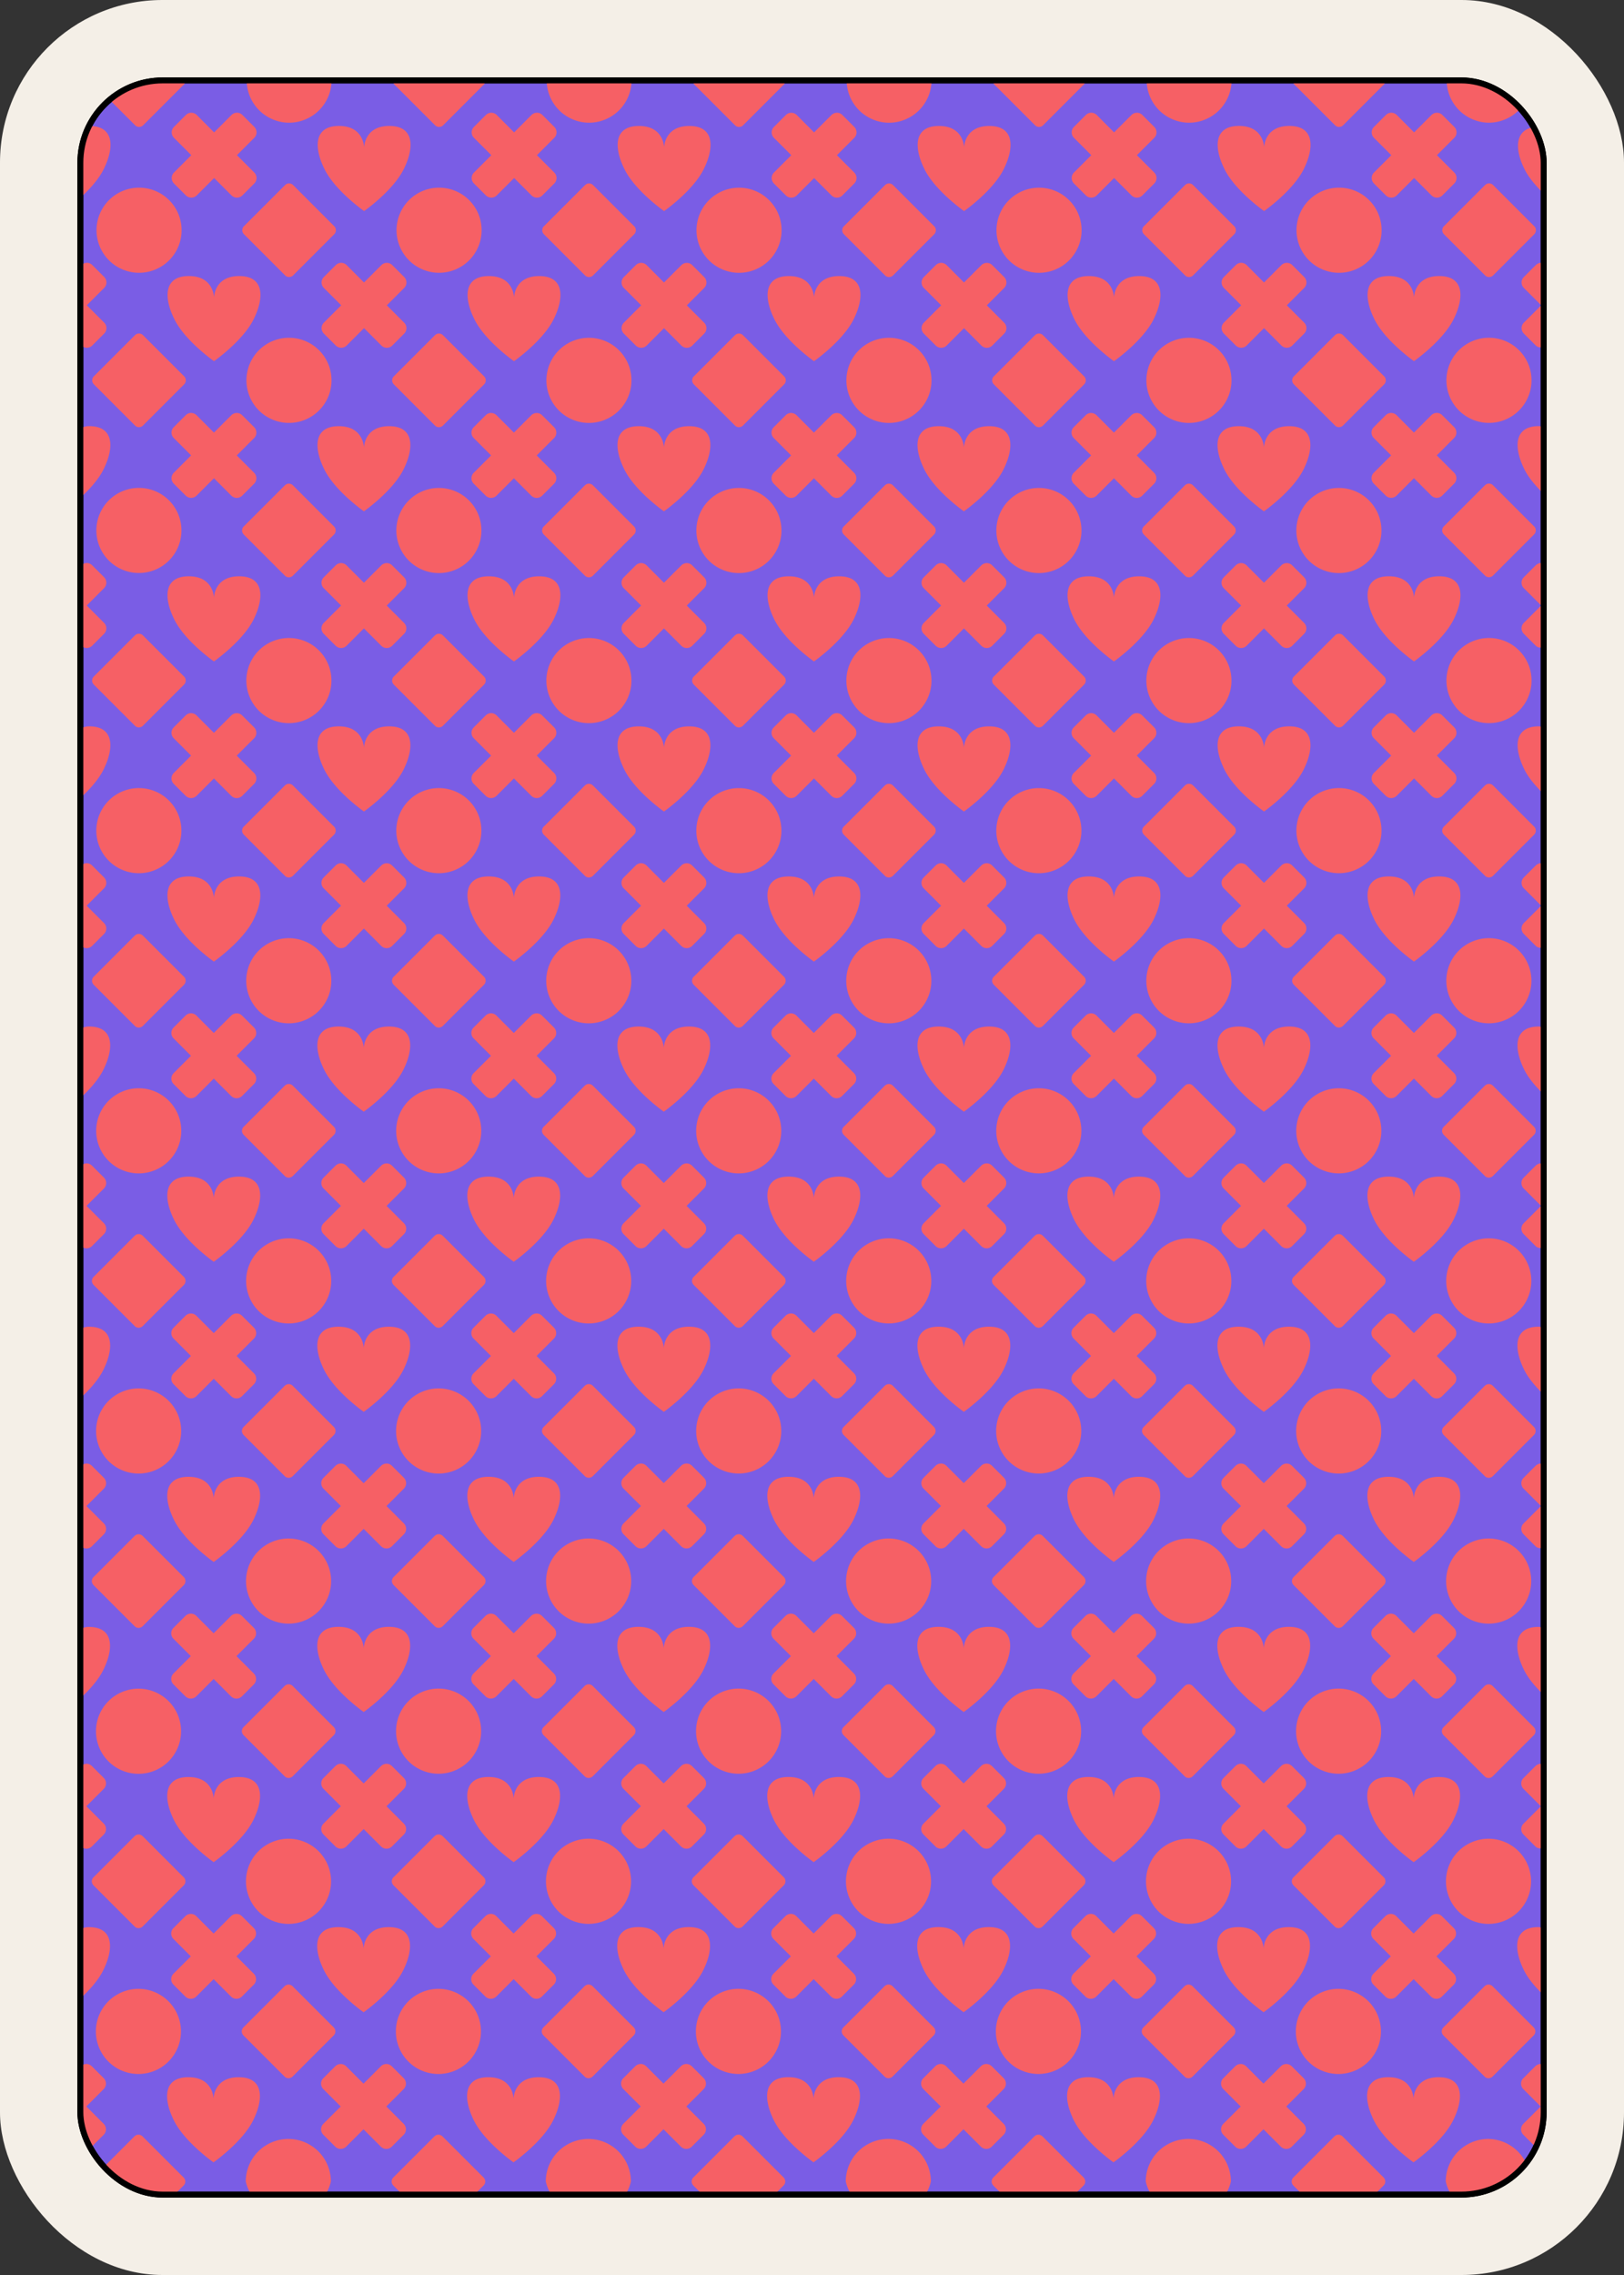 <?xml version="1.0" encoding="UTF-8" standalone="no"?>
<!-- Created with Inkscape (http://www.inkscape.org/) -->

<svg
   width="63.5mm"
   height="88.9mm"
   viewBox="0 0 63.5 88.9"
   version="1.1"
   id="svg1"
   xml:space="preserve"
   xmlns="http://www.w3.org/2000/svg"
   xmlns:svg="http://www.w3.org/2000/svg"><rect x="0" y="0" width="63.5" height="88.9" fill="#333333" stroke="none"/><defs
     id="defs1" /><g
     id="layer1"
     transform="translate(-1003.3,-241.3)"><g
       id="g76"><rect
         style="opacity:1;fill:#f4efe7;fill-opacity:1;stroke:none;stroke-width:0.254;stroke-linecap:round;stroke-linejoin:round;stroke-miterlimit:100;stroke-dasharray:none;stroke-opacity:1;paint-order:markers fill stroke"
         id="rect429"
         width="63.5"
         height="88.9"
         x="1003.3"
         y="241.3"
         ry="6.35" /><rect
         style="opacity:1;fill:#7a5de5;fill-opacity:1;stroke:#000000;stroke-width:0.232;stroke-linecap:round;stroke-linejoin:round;stroke-miterlimit:100;stroke-dasharray:none;stroke-opacity:1;paint-order:markers fill stroke"
         id="rect1"
         width="57.217"
         height="82.616"
         x="1006.442"
         y="244.442"
         ry="3.221" /><path
         id="circle6-1-3-7-8-8-9-2-2-2"
         style="fill:#f66065;fill-opacity:1;stroke-width:1.05;stroke-linecap:round;paint-order:markers fill stroke"
         d="m 1009.663,244.441 c -0.793,0 -1.508,0.295 -2.068,0.767 l 0.988,0.988 c 0.087,0.087 0.226,0.087 0.313,0 l 1.609,-1.608 c 0.041,-0.041 0,-0.094 0,-0.147 z m 3.282,0 a 1.664,1.664 0 0 0 1.66,1.654 1.664,1.664 0 0 0 1.66,-1.654 z m 5.76,0 c 0,0.053 -0.041,0.106 0,0.147 l 1.608,1.608 c 0.087,0.087 0.227,0.087 0.314,0 l 1.608,-1.608 c 0.041,-0.041 0,-0.094 0,-0.147 z m 5.97,0 a 1.664,1.664 0 0 0 1.66,1.654 1.664,1.664 0 0 0 1.66,-1.654 z m 5.759,0 c 0,0.054 -0.041,0.107 0,0.148 l 1.608,1.608 c 0.087,0.087 0.226,0.087 0.313,0 l 1.609,-1.608 c 0.041,-0.041 0,-0.095 0,-0.148 z m 5.97,0 a 1.664,1.664 0 0 0 1.66,1.655 1.664,1.664 0 0 0 1.66,-1.655 z m 5.76,0 c 0,0.053 -0.041,0.107 0,0.147 l 1.608,1.608 c 0.087,0.087 0.227,0.087 0.313,0 l 1.608,-1.608 c 0.041,-0.041 0,-0.094 0,-0.147 z m 5.971,0 a 1.664,1.664 0 0 0 1.659,1.654 1.664,1.664 0 0 0 1.662,-1.654 z m 5.76,0 c 0,0.053 -0.041,0.107 0,0.147 l 1.608,1.608 c 0.087,0.087 0.227,0.087 0.314,0 l 1.608,-1.608 c 0.041,-0.041 0,-0.094 0,-0.147 z m 5.971,0 a 1.664,1.664 0 0 0 1.659,1.654 1.664,1.664 0 0 0 1.274,-0.613 c -0.588,-0.637 -1.423,-1.041 -2.362,-1.041 z m -47.302,1.264 c -0.077,0 -0.154,0.03 -0.213,0.089 l -0.233,0.233 -0.232,0.233 -0.214,0.213 -0.446,-0.446 -0.232,-0.233 c -0.059,-0.059 -0.137,-0.088 -0.214,-0.088 -0.077,0 -0.154,0.029 -0.213,0.088 l -0.465,0.465 c -0.118,0.118 -0.118,0.309 0,0.427 l 0.465,0.465 0.213,0.213 -0.446,0.446 -0.232,0.233 c -0.118,0.118 -0.118,0.309 0,0.427 l 0.465,0.465 c 0.118,0.118 0.309,0.118 0.427,0 l 0.465,-0.465 0.213,-0.213 0.214,0.213 0.232,0.233 0.233,0.232 c 0.118,0.118 0.309,0.118 0.427,0 l 0.465,-0.465 c 0.118,-0.118 0.118,-0.309 0,-0.427 l -0.233,-0.233 -0.232,-0.233 -0.214,-0.213 0.214,-0.213 0.232,-0.233 0.233,-0.233 c 0.118,-0.118 0.118,-0.309 0,-0.427 l -0.465,-0.465 c -0.059,-0.059 -0.136,-0.089 -0.213,-0.089 z m 11.731,0 c -0.077,0 -0.155,0.03 -0.214,0.089 l -0.233,0.233 -0.232,0.233 -0.213,0.213 -0.446,-0.446 -0.233,-0.233 c -0.059,-0.059 -0.136,-0.088 -0.213,-0.088 -0.077,-10e-6 -0.155,0.029 -0.214,0.088 l -0.465,0.465 c -0.118,0.118 -0.118,0.309 0,0.427 l 0.465,0.465 0.214,0.213 -0.446,0.446 -0.233,0.233 c -0.118,0.118 -0.118,0.309 0,0.427 l 0.465,0.465 c 0.118,0.118 0.309,0.118 0.427,0 l 0.465,-0.465 0.214,-0.213 0.213,0.213 0.233,0.233 0.232,0.232 c 0.118,0.118 0.309,0.118 0.427,0 l 0.465,-0.465 c 0.118,-0.118 0.118,-0.309 0,-0.427 l -0.233,-0.233 -0.232,-0.233 -0.214,-0.213 0.214,-0.213 0.232,-0.233 0.233,-0.233 c 0.118,-0.118 0.118,-0.309 0,-0.427 l -0.465,-0.465 c -0.059,-0.059 -0.136,-0.089 -0.213,-0.089 z m 21.675,0 c -0.077,0 -0.154,0.03 -0.213,0.089 l -0.465,0.465 c -0.118,0.118 -0.118,0.309 0,0.427 l 0.465,0.465 0.213,0.214 -0.446,0.446 -0.232,0.232 c -0.118,0.118 -0.118,0.309 0,0.427 l 0.465,0.465 c 0.118,0.118 0.309,0.118 0.427,0 l 0.465,-0.465 0.213,-0.214 0.213,0.214 0.233,0.232 0.233,0.233 c 0.118,0.118 0.308,0.118 0.427,0 l 0.465,-0.465 c 0.118,-0.118 0.118,-0.309 0,-0.427 l -0.233,-0.232 -0.233,-0.233 -0.213,-0.213 0.213,-0.214 0.233,-0.232 0.233,-0.233 c 0.118,-0.118 0.118,-0.309 0,-0.427 l -0.465,-0.465 c -0.118,-0.118 -0.308,-0.118 -0.427,0 l -0.233,0.233 -0.233,0.232 -0.213,0.214 -0.446,-0.446 -0.232,-0.233 c -0.059,-0.059 -0.137,-0.089 -0.214,-0.089 z m 11.731,0 c -0.077,0 -0.154,0.03 -0.213,0.089 l -0.465,0.465 c -0.118,0.118 -0.118,0.309 0,0.427 l 0.465,0.465 0.214,0.214 -0.447,0.446 -0.232,0.232 c -0.118,0.118 -0.118,0.309 0,0.427 l 0.465,0.465 c 0.118,0.118 0.309,0.118 0.427,0 l 0.465,-0.465 0.213,-0.214 0.214,0.214 0.232,0.232 0.233,0.233 c 0.118,0.118 0.309,0.118 0.427,0 l 0.465,-0.465 c 0.118,-0.118 0.118,-0.309 0,-0.427 l -0.233,-0.232 -0.232,-0.233 -0.214,-0.213 0.214,-0.214 0.232,-0.232 0.233,-0.233 c 0.118,-0.118 0.118,-0.309 0,-0.427 l -0.465,-0.465 c -0.118,-0.118 -0.308,-0.118 -0.427,0 l -0.233,0.233 -0.232,0.232 -0.214,0.214 -0.446,-0.446 -0.232,-0.233 c -0.059,-0.059 -0.137,-0.089 -0.214,-0.089 z m -21.677,0.001 c -0.077,0 -0.154,0.03 -0.213,0.089 l -0.233,0.233 -0.233,0.233 -0.213,0.213 -0.446,-0.446 -0.232,-0.233 c -0.059,-0.059 -0.137,-0.088 -0.214,-0.088 -0.077,0 -0.154,0.029 -0.213,0.088 l -0.465,0.465 c -0.118,0.118 -0.118,0.309 0,0.427 l 0.465,0.465 0.213,0.213 -0.446,0.446 -0.232,0.233 c -0.118,0.118 -0.118,0.309 0,0.427 l 0.465,0.465 c 0.118,0.118 0.309,0.118 0.427,0 l 0.465,-0.465 0.213,-0.213 0.213,0.213 0.233,0.233 0.233,0.232 c 0.118,0.118 0.308,0.118 0.427,0 l 0.465,-0.465 c 0.118,-0.118 0.118,-0.309 0,-0.427 l -0.233,-0.233 -0.233,-0.233 -0.213,-0.213 0.213,-0.213 0.233,-0.233 0.233,-0.233 c 0.118,-0.118 0.118,-0.309 0,-0.427 l -0.465,-0.465 c -0.059,-0.059 -0.136,-0.089 -0.213,-0.089 z m 15.719,0.515 c -0.985,0 -0.985,0.848 -0.561,1.695 0.424,0.847 1.546,1.632 1.546,1.632 0,0 1.122,-0.785 1.546,-1.632 0.424,-0.847 0.424,-1.695 -0.561,-1.695 -0.985,0 -0.985,0.847 -0.985,0.847 0,0 2e-4,-0.847 -0.984,-0.847 z m -35.19,5.1e-4 c -0.985,0 -0.984,0.848 -0.561,1.695 0.424,0.847 1.545,1.632 1.545,1.632 0,0 1.122,-0.785 1.546,-1.632 0.424,-0.847 0.424,-1.695 -0.561,-1.695 -0.985,0 -0.985,0.848 -0.985,0.848 0,0 2e-4,-0.848 -0.984,-0.848 z m -9.76,5.2e-4 c -0.218,0.435 -0.351,0.919 -0.351,1.44 v 1.367 c 0.329,-0.3 0.703,-0.698 0.91,-1.113 0.423,-0.847 0.423,-1.693 -0.559,-1.694 z m 21.489,5.2e-4 c -0.985,0 -0.985,0.848 -0.561,1.695 0.424,0.847 1.546,1.632 1.546,1.632 0,0 1.122,-0.785 1.546,-1.632 0.424,-0.847 0.424,-1.695 -0.561,-1.695 -0.985,0 -0.985,0.847 -0.985,0.847 0,0 3e-4,-0.847 -0.984,-0.847 z m 11.73,0 c -0.985,0 -0.985,0.848 -0.561,1.695 0.424,0.847 1.546,1.632 1.546,1.632 0,0 1.122,-0.785 1.546,-1.632 0.424,-0.847 0.424,-1.695 -0.561,-1.695 -0.985,0 -0.985,0.847 -0.985,0.847 0,0 2e-4,-0.847 -0.985,-0.847 z m 23.314,0.036 c -0.803,0.1 -0.81,0.865 -0.414,1.657 0.173,0.347 0.463,0.668 0.746,0.945 v -1.199 c 0,-0.506 -0.126,-0.978 -0.332,-1.403 z m -13.532,2.208 c -0.057,0 -0.113,0.022 -0.157,0.065 l -1.608,1.608 c -0.087,0.087 -0.087,0.227 0,0.314 l 1.608,1.608 c 0.087,0.087 0.226,0.087 0.313,0 l 1.609,-1.608 c 0.087,-0.087 0.087,-0.227 0,-0.314 l -1.609,-1.608 c -0.043,-0.043 -0.1,-0.065 -0.157,-0.065 z m 11.731,0 c -0.057,0 -0.114,0.022 -0.157,0.065 l -1.608,1.608 c -0.087,0.087 -0.087,0.227 0,0.314 l 1.608,1.608 c 0.087,0.087 0.227,0.087 0.314,0 l 1.608,-1.608 c 0.087,-0.087 0.087,-0.227 0,-0.314 l -1.608,-1.608 c -0.043,-0.043 -0.1,-0.065 -0.157,-0.065 z m -46.921,5.1e-4 c -0.057,0 -0.113,0.022 -0.157,0.065 l -1.608,1.608 c -0.087,0.087 -0.087,0.226 0,0.313 l 1.608,1.608 c 0.087,0.087 0.227,0.087 0.314,0 l 1.608,-1.608 c 0.087,-0.087 0.087,-0.226 0,-0.313 l -1.608,-1.608 c -0.043,-0.043 -0.101,-0.065 -0.157,-0.065 z m 11.729,0.001 c -0.057,0 -0.113,0.022 -0.157,0.065 l -1.608,1.608 c -0.087,0.087 -0.087,0.226 0,0.313 l 1.608,1.608 c 0.087,0.087 0.226,0.087 0.313,0 l 1.608,-1.608 c 0.087,-0.087 0.087,-0.226 0,-0.313 l -1.608,-1.608 c -0.043,-0.043 -0.1,-0.065 -0.157,-0.065 z m 11.73,0 c -0.057,0 -0.113,0.022 -0.157,0.065 l -1.608,1.608 c -0.087,0.087 -0.087,0.226 0,0.313 l 1.608,1.608 c 0.087,0.087 0.226,0.087 0.313,0 l 1.609,-1.608 c 0.087,-0.087 0.087,-0.226 0,-0.313 l -1.609,-1.608 c -0.043,-0.043 -0.1,-0.065 -0.157,-0.065 z m 17.595,0.165 a 1.664,1.664 0 0 0 -1.663,1.664 1.664,1.664 0 0 0 1.663,1.663 1.664,1.664 0 0 0 1.664,-1.663 1.664,1.664 0 0 0 -1.664,-1.664 z m -46.921,5.2e-4 a 1.664,1.664 0 0 0 -1.663,1.663 1.664,1.664 0 0 0 1.663,1.663 1.664,1.664 0 0 0 1.664,-1.663 1.664,1.664 0 0 0 -1.664,-1.663 z m 11.731,0 a 1.664,1.664 0 0 0 -1.663,1.663 1.664,1.664 0 0 0 1.663,1.663 1.664,1.664 0 0 0 1.664,-1.663 1.664,1.664 0 0 0 -1.664,-1.663 z m 11.729,0.001 a 1.664,1.664 0 0 0 -1.663,1.663 1.664,1.664 0 0 0 1.663,1.663 1.664,1.664 0 0 0 1.664,-1.663 1.664,1.664 0 0 0 -1.664,-1.663 z m 11.73,0 a 1.664,1.664 0 0 0 -1.663,1.663 1.664,1.664 0 0 0 1.663,1.663 1.664,1.664 0 0 0 1.664,-1.663 1.664,1.664 0 0 0 -1.664,-1.663 z m 7.905,2.936 c -0.077,0 -0.154,0.03 -0.213,0.089 l -0.465,0.465 c -0.118,0.118 -0.118,0.309 0,0.427 l 0.465,0.465 0.213,0.214 -0.446,0.446 -0.232,0.232 c -0.118,0.118 -0.118,0.309 0,0.427 l 0.465,0.465 c 0.118,0.118 0.309,0.118 0.427,0 l 0.465,-0.465 0.213,-0.213 0.214,0.213 0.232,0.233 0.233,0.232 c 0.118,0.118 0.309,0.118 0.427,0 l 0.465,-0.465 c 0.118,-0.118 0.118,-0.309 0,-0.427 l -0.233,-0.232 -0.232,-0.233 -0.214,-0.213 0.214,-0.214 0.232,-0.232 0.233,-0.233 c 0.118,-0.118 0.118,-0.309 0,-0.427 l -0.465,-0.465 c -0.118,-0.118 -0.308,-0.118 -0.427,0 l -0.233,0.233 -0.232,0.233 -0.214,0.213 -0.446,-0.446 -0.232,-0.233 c -0.059,-0.059 -0.137,-0.089 -0.214,-0.089 z m 11.731,0 c -0.077,0 -0.155,0.03 -0.214,0.089 l -0.465,0.465 c -0.118,0.118 -0.118,0.309 0,0.427 l 0.465,0.465 0.214,0.214 -0.446,0.446 -0.233,0.232 c -0.118,0.118 -0.118,0.309 0,0.427 l 0.465,0.465 c 0.085,0.085 0.2,0.087 0.306,0.051 v -3.242 c -0.032,-0.011 -0.059,-0.038 -0.092,-0.038 z m -56.868,5.2e-4 c -0.077,0 -0.154,0.03 -0.213,0.089 l -0.043,0.043 v 3.054 l 0.043,0.043 c 0.118,0.118 0.308,0.118 0.427,0 l 0.465,-0.465 c 0.118,-0.118 0.118,-0.309 0,-0.427 l -0.233,-0.233 -0.233,-0.233 -0.213,-0.213 0.213,-0.213 0.233,-0.233 0.233,-0.233 c 0.118,-0.118 0.118,-0.309 0,-0.427 l -0.465,-0.465 c -0.059,-0.059 -0.136,-0.089 -0.213,-0.089 z m 9.947,0 c -0.077,0 -0.155,0.03 -0.214,0.089 l -0.465,0.465 c -0.118,0.118 -0.118,0.309 0,0.427 l 0.465,0.465 0.214,0.213 -0.447,0.446 -0.232,0.233 c -0.118,0.118 -0.118,0.309 0,0.427 l 0.465,0.465 c 0.118,0.118 0.309,0.118 0.427,0 l 0.465,-0.465 0.213,-0.213 0.214,0.213 0.232,0.233 0.233,0.233 c 0.118,0.118 0.309,0.118 0.427,0 l 0.465,-0.465 c 0.118,-0.118 0.118,-0.309 0,-0.427 l -0.233,-0.233 -0.232,-0.233 -0.214,-0.213 0.214,-0.213 0.232,-0.233 0.233,-0.233 c 0.118,-0.118 0.118,-0.309 0,-0.427 l -0.465,-0.465 c -0.118,-0.118 -0.309,-0.118 -0.427,0 l -0.233,0.232 -0.232,0.233 -0.214,0.213 -0.446,-0.446 -0.232,-0.232 c -0.059,-0.059 -0.136,-0.089 -0.213,-0.089 z m 11.729,0.001 c -0.077,0 -0.154,0.03 -0.213,0.089 l -0.465,0.465 c -0.118,0.118 -0.118,0.309 0,0.427 l 0.465,0.465 0.213,0.213 -0.446,0.446 -0.232,0.233 c -0.118,0.118 -0.118,0.309 0,0.427 l 0.465,0.465 c 0.118,0.118 0.309,0.118 0.427,0 l 0.465,-0.465 0.213,-0.213 0.213,0.213 0.233,0.233 0.233,0.233 c 0.118,0.118 0.309,0.118 0.427,0 l 0.465,-0.465 c 0.118,-0.118 0.118,-0.309 0,-0.427 l -0.233,-0.233 -0.233,-0.233 -0.213,-0.213 0.213,-0.213 0.233,-0.233 0.233,-0.233 c 0.118,-0.118 0.118,-0.309 0,-0.427 l -0.465,-0.465 c -0.118,-0.118 -0.308,-0.118 -0.427,0 l -0.233,0.232 -0.233,0.233 -0.213,0.213 -0.446,-0.446 -0.232,-0.232 c -0.059,-0.059 -0.137,-0.089 -0.214,-0.089 z m 11.73,0 c -0.077,0 -0.154,0.03 -0.213,0.089 l -0.465,0.465 c -0.118,0.118 -0.118,0.309 0,0.427 l 0.465,0.465 0.213,0.213 -0.446,0.446 -0.232,0.233 c -0.118,0.118 -0.118,0.309 0,0.427 l 0.465,0.465 c 0.118,0.118 0.309,0.118 0.427,0 l 0.465,-0.465 0.213,-0.213 0.214,0.213 0.232,0.233 0.233,0.233 c 0.118,0.118 0.309,0.118 0.427,0 l 0.465,-0.465 c 0.118,-0.118 0.118,-0.309 0,-0.427 l -0.233,-0.233 -0.232,-0.233 -0.214,-0.213 0.214,-0.213 0.232,-0.233 0.233,-0.233 c 0.118,-0.118 0.118,-0.309 0,-0.427 l -0.465,-0.465 c -0.118,-0.118 -0.308,-0.118 -0.427,0 l -0.233,0.232 -0.232,0.233 -0.214,0.213 -0.446,-0.446 -0.232,-0.232 c -0.059,-0.059 -0.137,-0.089 -0.214,-0.089 z m -29.418,0.515 c -0.985,0 -0.985,0.848 -0.561,1.695 0.424,0.847 1.546,1.632 1.546,1.632 0,0 1.122,-0.785 1.546,-1.632 0.424,-0.847 0.424,-1.695 -0.561,-1.695 -0.985,0 -0.985,0.847 -0.985,0.847 0,0 3e-4,-0.847 -0.984,-0.847 z m 46.921,0 c -0.985,0 -0.984,0.847 -0.561,1.694 0.424,0.847 1.545,1.632 1.545,1.632 0,0 1.122,-0.785 1.546,-1.632 0.424,-0.847 0.424,-1.694 -0.561,-1.694 -0.985,0 -0.985,0.847 -0.985,0.847 0,0 2e-4,-0.847 -0.984,-0.847 z m -35.191,10e-4 c -0.985,0 -0.985,0.848 -0.561,1.695 0.424,0.847 1.546,1.632 1.546,1.632 0,0 1.122,-0.785 1.546,-1.632 0.424,-0.847 0.423,-1.695 -0.561,-1.695 -0.985,0 -0.984,0.847 -0.984,0.847 0,0 2e-4,-0.847 -0.985,-0.847 z m 11.731,0 c -0.985,0 -0.985,0.848 -0.561,1.695 0.424,0.847 1.546,1.632 1.546,1.632 0,0 1.122,-0.785 1.546,-1.632 0.424,-0.847 0.424,-1.695 -0.561,-1.695 -0.985,0 -0.985,0.847 -0.985,0.847 0,0 2e-4,-0.847 -0.984,-0.847 z m 11.73,0 c -0.985,0 -0.984,0.848 -0.561,1.695 0.424,0.847 1.545,1.632 1.545,1.632 0,0 1.122,-0.785 1.546,-1.632 0.424,-0.847 0.424,-1.695 -0.561,-1.695 -0.985,0 -0.985,0.847 -0.985,0.847 0,0 2e-4,-0.847 -0.985,-0.847 z m 9.782,2.244 c -0.057,0 -0.113,0.022 -0.157,0.065 l -1.608,1.609 c -0.087,0.087 -0.087,0.226 0,0.313 l 1.608,1.608 c 0.087,0.087 0.227,0.087 0.314,0 l 1.608,-1.608 c 0.087,-0.087 0.087,-0.226 0,-0.313 l -1.608,-1.609 c -0.043,-0.043 -0.1,-0.065 -0.157,-0.065 z m -46.921,5.2e-4 c -0.057,0 -0.113,0.022 -0.157,0.065 l -1.608,1.608 c -0.087,0.087 -0.087,0.226 0,0.313 l 1.608,1.609 c 0.087,0.087 0.227,0.087 0.313,0 l 1.609,-1.609 c 0.087,-0.087 0.087,-0.226 0,-0.313 l -1.609,-1.608 c -0.043,-0.043 -0.1,-0.065 -0.157,-0.065 z m 11.729,0.001 c -0.057,0 -0.113,0.022 -0.157,0.065 l -1.608,1.608 c -0.087,0.087 -0.087,0.226 0,0.313 l 1.608,1.609 c 0.087,0.087 0.226,0.087 0.313,0 l 1.608,-1.609 c 0.087,-0.087 0.087,-0.226 0,-0.313 l -1.608,-1.608 c -0.043,-0.043 -0.1,-0.065 -0.157,-0.065 z m 11.731,0 c -0.057,0 -0.113,0.022 -0.157,0.065 l -1.608,1.608 c -0.087,0.087 -0.087,0.226 0,0.313 l 1.608,1.609 c 0.087,0.087 0.226,0.087 0.313,0 l 1.609,-1.609 c 0.087,-0.087 0.087,-0.226 0,-0.313 l -1.609,-1.608 c -0.043,-0.043 -0.1,-0.065 -0.157,-0.065 z m 11.73,0 c -0.057,0 -0.113,0.022 -0.157,0.065 l -1.608,1.608 c -0.087,0.087 -0.087,0.226 0,0.313 l 1.608,1.609 c 0.087,0.087 0.227,0.087 0.314,0 l 1.608,-1.609 c 0.087,-0.087 0.087,-0.226 0,-0.313 l -1.608,-1.608 c -0.043,-0.043 -0.101,-0.065 -0.157,-0.065 z m 17.595,0.165 a 1.664,1.664 0 0 0 -1.663,1.664 1.664,1.664 0 0 0 1.663,1.663 1.664,1.664 0 0 0 1.664,-1.663 1.664,1.664 0 0 0 -1.664,-1.664 z m -46.921,5.2e-4 a 1.664,1.664 0 0 0 -1.663,1.663 1.664,1.664 0 0 0 1.663,1.664 1.664,1.664 0 0 0 1.664,-1.664 1.664,1.664 0 0 0 -1.664,-1.663 z m 11.729,0.001 a 1.664,1.664 0 0 0 -1.663,1.663 1.664,1.664 0 0 0 1.663,1.664 1.664,1.664 0 0 0 1.663,-1.664 1.664,1.664 0 0 0 -1.663,-1.663 z m 11.73,0 a 1.664,1.664 0 0 0 -1.663,1.663 1.664,1.664 0 0 0 1.663,1.664 1.664,1.664 0 0 0 1.664,-1.664 1.664,1.664 0 0 0 -1.664,-1.663 z m 11.731,0 a 1.664,1.664 0 0 0 -1.664,1.663 1.664,1.664 0 0 0 1.664,1.664 1.664,1.664 0 0 0 1.663,-1.664 1.664,1.664 0 0 0 -1.663,-1.663 z m 9.689,2.936 c -0.077,0 -0.154,0.03 -0.213,0.089 l -0.233,0.233 -0.232,0.233 -0.214,0.213 -0.446,-0.446 -0.232,-0.233 c -0.059,-0.059 -0.137,-0.088 -0.214,-0.088 -0.077,-1e-5 -0.154,0.029 -0.213,0.088 l -0.465,0.465 c -0.118,0.118 -0.118,0.309 0,0.427 l 0.465,0.465 0.214,0.213 -0.447,0.446 -0.232,0.232 c -0.118,0.118 -0.118,0.309 0,0.427 l 0.465,0.465 c 0.118,0.118 0.309,0.118 0.427,0 l 0.465,-0.465 0.213,-0.213 0.214,0.213 0.232,0.233 0.233,0.232 c 0.118,0.118 0.309,0.118 0.427,0 l 0.465,-0.465 c 0.118,-0.118 0.118,-0.309 0,-0.427 l -0.233,-0.232 -0.232,-0.233 -0.214,-0.213 0.214,-0.213 0.232,-0.233 0.233,-0.233 c 0.118,-0.118 0.118,-0.309 0,-0.427 l -0.465,-0.465 c -0.059,-0.059 -0.136,-0.089 -0.213,-0.089 z m -48.705,5.2e-4 c -0.077,-1e-5 -0.154,0.03 -0.213,0.089 l -0.465,0.465 c -0.118,0.118 -0.118,0.309 0,0.427 l 0.465,0.465 0.213,0.213 -0.446,0.446 -0.232,0.233 c -0.118,0.118 -0.118,0.309 0,0.427 l 0.465,0.465 c 0.118,0.118 0.309,0.118 0.427,0 l 0.465,-0.465 0.213,-0.213 0.214,0.213 0.232,0.233 0.233,0.233 c 0.118,0.118 0.309,0.118 0.427,0 l 0.465,-0.465 c 0.118,-0.118 0.118,-0.309 0,-0.427 l -0.233,-0.233 -0.232,-0.232 -0.214,-0.214 0.214,-0.213 0.232,-0.233 0.233,-0.232 c 0.118,-0.118 0.118,-0.309 0,-0.427 l -0.465,-0.465 c -0.118,-0.118 -0.308,-0.118 -0.427,0 l -0.233,0.232 -0.232,0.233 -0.214,0.213 -0.446,-0.446 -0.232,-0.232 c -0.059,-0.059 -0.137,-0.089 -0.214,-0.089 z m 11.729,10e-4 c -0.077,0 -0.154,0.03 -0.213,0.089 l -0.465,0.465 c -0.118,0.118 -0.118,0.309 0,0.427 l 0.465,0.465 0.213,0.213 -0.446,0.446 -0.233,0.233 c -0.118,0.118 -0.118,0.309 0,0.427 l 0.465,0.465 c 0.118,0.118 0.308,0.118 0.427,0 l 0.465,-0.465 0.213,-0.213 0.213,0.213 0.233,0.233 0.233,0.233 c 0.118,0.118 0.308,0.118 0.427,0 l 0.465,-0.465 c 0.118,-0.118 0.118,-0.309 0,-0.427 l -0.233,-0.233 -0.233,-0.233 -0.213,-0.213 0.213,-0.213 0.233,-0.233 0.233,-0.232 c 0.118,-0.118 0.118,-0.309 0,-0.427 l -0.465,-0.465 c -0.118,-0.118 -0.309,-0.118 -0.427,0 l -0.232,0.232 -0.233,0.233 -0.213,0.213 -0.446,-0.446 -0.233,-0.232 c -0.059,-0.059 -0.136,-0.089 -0.213,-0.089 z m 11.731,0 c -0.077,0 -0.154,0.03 -0.213,0.089 l -0.465,0.465 c -0.118,0.118 -0.118,0.309 0,0.427 l 0.465,0.465 0.213,0.213 -0.446,0.446 -0.232,0.233 c -0.118,0.118 -0.118,0.309 0,0.427 l 0.465,0.465 c 0.118,0.118 0.309,0.118 0.427,0 l 0.465,-0.465 0.213,-0.213 0.213,0.213 0.233,0.233 0.233,0.233 c 0.118,0.118 0.308,0.118 0.427,0 l 0.465,-0.465 c 0.118,-0.118 0.118,-0.309 0,-0.427 l -0.233,-0.233 -0.233,-0.233 -0.213,-0.213 0.213,-0.213 0.233,-0.233 0.233,-0.232 c 0.118,-0.118 0.118,-0.309 0,-0.427 l -0.465,-0.465 c -0.118,-0.118 -0.308,-0.118 -0.427,0 l -0.233,0.232 -0.233,0.233 -0.213,0.213 -0.446,-0.446 -0.232,-0.232 c -0.059,-0.059 -0.137,-0.089 -0.214,-0.089 z m 11.731,0 c -0.077,0 -0.155,0.03 -0.214,0.089 l -0.465,0.465 c -0.118,0.118 -0.118,0.309 0,0.427 l 0.465,0.465 0.214,0.213 -0.446,0.446 -0.233,0.233 c -0.118,0.118 -0.118,0.309 0,0.427 l 0.465,0.465 c 0.118,0.118 0.309,0.118 0.427,0 l 0.465,-0.465 0.214,-0.213 0.213,0.213 0.232,0.233 0.233,0.233 c 0.118,0.118 0.309,0.118 0.427,0 l 0.465,-0.465 c 0.118,-0.118 0.118,-0.309 0,-0.427 l -0.233,-0.233 -0.232,-0.233 -0.214,-0.213 0.214,-0.213 0.232,-0.233 0.233,-0.232 c 0.118,-0.118 0.118,-0.309 0,-0.427 l -0.465,-0.465 c -0.118,-0.118 -0.309,-0.118 -0.427,0 l -0.233,0.232 -0.232,0.233 -0.214,0.213 -0.446,-0.446 -0.233,-0.232 c -0.059,-0.059 -0.136,-0.089 -0.213,-0.089 z m 17.505,0.514 c -0.985,0 -0.984,0.848 -0.561,1.695 0.173,0.346 0.462,0.666 0.743,0.942 v -2.594 c -0.067,-0.01 -0.103,-0.042 -0.182,-0.042 z m -56.685,5.2e-4 c -0.151,0 -0.241,0.047 -0.349,0.081 v 2.726 c 0.328,-0.3 0.703,-0.697 0.91,-1.112 0.424,-0.847 0.424,-1.695 -0.561,-1.695 z m 9.76,0.002 c -0.985,0 -0.984,0.848 -0.561,1.695 0.424,0.847 1.546,1.632 1.546,1.632 0,0 1.122,-0.785 1.546,-1.632 0.424,-0.847 0.423,-1.695 -0.561,-1.695 -0.985,0 -0.984,0.847 -0.984,0.847 0,0 -3e-4,-0.847 -0.985,-0.847 z m 11.731,0 c -0.985,0 -0.985,0.848 -0.561,1.695 0.424,0.847 1.546,1.632 1.546,1.632 0,0 1.122,-0.785 1.546,-1.632 0.424,-0.847 0.424,-1.695 -0.561,-1.695 -0.985,0 -0.985,0.847 -0.985,0.847 0,0 3e-4,-0.847 -0.984,-0.847 z m 11.73,0 c -0.985,0 -0.984,0.848 -0.561,1.695 0.424,0.847 1.545,1.632 1.545,1.632 0,0 1.122,-0.785 1.546,-1.632 0.424,-0.847 0.424,-1.695 -0.561,-1.695 -0.985,0 -0.985,0.847 -0.985,0.847 0,0 2e-4,-0.847 -0.985,-0.847 z m 11.731,0 c -0.985,0 -0.984,0.848 -0.561,1.695 0.424,0.847 1.546,1.632 1.546,1.632 0,0 1.121,-0.785 1.545,-1.632 0.424,-0.847 0.424,-1.695 -0.561,-1.695 -0.985,0 -0.985,0.847 -0.985,0.847 0,0 -2e-4,-0.847 -0.985,-0.847 z m 9.784,2.243 c -0.057,0 -0.113,0.022 -0.157,0.065 l -1.608,1.608 c -0.087,0.087 -0.087,0.226 0,0.313 l 1.608,1.608 c 0.087,0.087 0.227,0.087 0.314,0 l 1.608,-1.608 c 0.087,-0.087 0.087,-0.226 0,-0.313 l -1.608,-1.608 c -0.043,-0.043 -0.101,-0.065 -0.157,-0.065 z m -46.924,0.003 c -0.057,0 -0.113,0.022 -0.157,0.065 l -1.609,1.608 c -0.087,0.087 -0.087,0.227 0,0.314 l 1.609,1.608 c 0.087,0.087 0.226,0.087 0.313,0 l 1.608,-1.608 c 0.087,-0.087 0.087,-0.227 0,-0.314 l -1.608,-1.608 c -0.043,-0.043 -0.1,-0.065 -0.157,-0.065 z m 11.731,0 c -0.057,0 -0.113,0.022 -0.157,0.065 l -1.608,1.608 c -0.087,0.087 -0.087,0.227 0,0.314 l 1.608,1.608 c 0.087,0.087 0.227,0.087 0.313,0 l 1.608,-1.608 c 0.087,-0.087 0.087,-0.227 0,-0.314 l -1.608,-1.608 c -0.043,-0.043 -0.1,-0.065 -0.157,-0.065 z m 11.73,0 c -0.057,0 -0.113,0.022 -0.157,0.065 l -1.608,1.608 c -0.087,0.087 -0.087,0.227 0,0.314 l 1.608,1.608 c 0.087,0.087 0.226,0.087 0.313,0 l 1.609,-1.608 c 0.087,-0.087 0.087,-0.227 0,-0.314 l -1.609,-1.608 c -0.043,-0.043 -0.1,-0.065 -0.157,-0.065 z m 11.731,0 c -0.057,0 -0.114,0.022 -0.157,0.065 l -1.608,1.608 c -0.087,0.087 -0.087,0.227 0,0.314 l 1.608,1.608 c 0.087,0.087 0.227,0.087 0.314,0 l 1.608,-1.608 c 0.087,-0.087 0.087,-0.227 0,-0.314 l -1.608,-1.608 c -0.043,-0.043 -0.1,-0.065 -0.157,-0.065 z m -41.056,0.165 a 1.664,1.664 0 0 0 -1.664,1.663 1.664,1.664 0 0 0 1.664,1.663 1.664,1.664 0 0 0 1.663,-1.663 1.664,1.664 0 0 0 -1.663,-1.663 z m 11.729,0.002 a 1.664,1.664 0 0 0 -1.663,1.663 1.664,1.664 0 0 0 1.663,1.664 1.664,1.664 0 0 0 1.663,-1.664 1.664,1.664 0 0 0 -1.663,-1.663 z m 11.731,0 a 1.664,1.664 0 0 0 -1.663,1.663 1.664,1.664 0 0 0 1.663,1.664 1.664,1.664 0 0 0 1.664,-1.664 1.664,1.664 0 0 0 -1.664,-1.663 z m 11.73,0 a 1.664,1.664 0 0 0 -1.663,1.663 1.664,1.664 0 0 0 1.663,1.664 1.664,1.664 0 0 0 1.664,-1.664 1.664,1.664 0 0 0 -1.664,-1.663 z m 11.731,0 a 1.664,1.664 0 0 0 -1.664,1.663 1.664,1.664 0 0 0 1.664,1.664 1.664,1.664 0 0 0 1.663,-1.664 1.664,1.664 0 0 0 -1.663,-1.663 z m 7.908,2.935 c -0.077,-1e-5 -0.155,0.03 -0.214,0.089 l -0.465,0.465 c -0.118,0.118 -0.118,0.309 0,0.427 l 0.465,0.465 0.214,0.213 -0.446,0.446 -0.233,0.233 c -0.118,0.118 -0.118,0.308 0,0.427 l 0.465,0.465 c 0.084,0.084 0.198,0.087 0.303,0.052 v -3.244 c -0.031,-0.01 -0.057,-0.037 -0.089,-0.037 z m -56.87,5.2e-4 c -0.077,0 -0.155,0.03 -0.214,0.089 l -0.043,0.043 v 3.055 l 0.043,0.043 c 0.118,0.118 0.309,0.118 0.427,0 l 0.465,-0.465 c 0.118,-0.118 0.118,-0.309 0,-0.427 l -0.232,-0.233 -0.233,-0.233 -0.213,-0.213 0.213,-0.213 0.233,-0.233 0.232,-0.233 c 0.118,-0.118 0.118,-0.309 0,-0.427 l -0.465,-0.465 c -0.059,-0.059 -0.136,-0.089 -0.213,-0.089 z m 9.946,0.002 c -0.077,-1e-5 -0.154,0.03 -0.213,0.089 l -0.465,0.465 c -0.118,0.118 -0.118,0.309 0,0.427 l 0.465,0.465 0.213,0.213 -0.446,0.446 -0.233,0.233 c -0.118,0.118 -0.118,0.309 0,0.427 l 0.465,0.465 c 0.118,0.118 0.308,0.118 0.427,0 l 0.465,-0.465 0.213,-0.214 0.213,0.214 0.233,0.232 0.233,0.233 c 0.118,0.118 0.308,0.118 0.427,0 l 0.465,-0.465 c 0.118,-0.118 0.118,-0.309 0,-0.427 l -0.232,-0.233 -0.233,-0.232 -0.213,-0.214 0.213,-0.213 0.233,-0.233 0.232,-0.232 c 0.118,-0.118 0.118,-0.309 0,-0.427 l -0.465,-0.465 c -0.118,-0.118 -0.309,-0.118 -0.427,0 l -0.232,0.232 -0.233,0.233 -0.213,0.213 -0.446,-0.446 -0.233,-0.232 c -0.059,-0.059 -0.136,-0.089 -0.213,-0.089 z m 11.731,0 c -0.077,-1e-5 -0.154,0.03 -0.213,0.089 l -0.465,0.465 c -0.118,0.118 -0.118,0.309 0,0.427 l 0.465,0.465 0.213,0.213 -0.446,0.446 -0.232,0.233 c -0.118,0.118 -0.118,0.309 0,0.427 l 0.465,0.465 c 0.118,0.118 0.309,0.118 0.427,0 l 0.465,-0.465 0.213,-0.214 0.213,0.214 0.233,0.232 0.233,0.233 c 0.118,0.118 0.309,0.118 0.427,0 l 0.465,-0.465 c 0.118,-0.118 0.118,-0.309 0,-0.427 l -0.233,-0.233 -0.233,-0.232 -0.213,-0.214 0.213,-0.213 0.233,-0.233 0.233,-0.232 c 0.118,-0.118 0.118,-0.309 0,-0.427 l -0.465,-0.465 c -0.118,-0.118 -0.308,-0.118 -0.427,0 l -0.233,0.232 -0.233,0.233 -0.213,0.213 -0.446,-0.446 -0.232,-0.232 c -0.059,-0.059 -0.137,-0.089 -0.214,-0.089 z m 11.73,0 c -0.077,-1e-5 -0.154,0.03 -0.213,0.089 l -0.465,0.465 c -0.118,0.118 -0.118,0.309 0,0.427 l 0.465,0.465 0.213,0.213 -0.446,0.446 -0.232,0.233 c -0.118,0.118 -0.118,0.309 0,0.427 l 0.465,0.465 c 0.118,0.118 0.309,0.118 0.427,0 l 0.465,-0.465 0.213,-0.214 0.214,0.214 0.232,0.232 0.233,0.233 c 0.118,0.118 0.309,0.118 0.427,0 l 0.465,-0.465 c 0.118,-0.118 0.118,-0.309 0,-0.427 l -0.233,-0.233 -0.232,-0.232 -0.214,-0.214 0.214,-0.213 0.232,-0.233 0.233,-0.232 c 0.118,-0.118 0.118,-0.309 0,-0.427 l -0.465,-0.465 c -0.118,-0.118 -0.308,-0.118 -0.427,0 l -0.233,0.232 -0.232,0.233 -0.214,0.213 -0.446,-0.446 -0.232,-0.232 c -0.059,-0.059 -0.137,-0.089 -0.214,-0.089 z m 11.731,0 c -0.077,-1e-5 -0.155,0.03 -0.214,0.089 l -0.465,0.465 c -0.118,0.118 -0.118,0.309 0,0.427 l 0.465,0.465 0.214,0.213 -0.446,0.446 -0.233,0.233 c -0.118,0.118 -0.118,0.309 0,0.427 l 0.465,0.465 c 0.118,0.118 0.309,0.118 0.427,0 l 0.465,-0.465 0.214,-0.214 0.213,0.214 0.233,0.232 0.232,0.233 c 0.118,0.118 0.309,0.118 0.427,0 l 0.465,-0.465 c 0.118,-0.118 0.118,-0.309 0,-0.427 l -0.232,-0.233 -0.233,-0.232 -0.214,-0.214 0.214,-0.213 0.233,-0.233 0.232,-0.232 c 0.118,-0.118 0.118,-0.309 0,-0.427 l -0.465,-0.465 c -0.118,-0.118 -0.309,-0.118 -0.427,0 l -0.232,0.232 -0.233,0.233 -0.213,0.213 -0.446,-0.446 -0.233,-0.232 c -0.059,-0.059 -0.136,-0.089 -0.213,-0.089 z m 5.775,0.515 c -0.985,0 -0.984,0.848 -0.561,1.695 0.424,0.847 1.546,1.632 1.546,1.632 0,0 1.121,-0.785 1.545,-1.632 0.424,-0.847 0.424,-1.695 -0.561,-1.695 -0.985,0 -0.984,0.847 -0.984,0.847 0,0 -3e-4,-0.847 -0.985,-0.847 z m -46.925,5.1e-4 c -0.985,0 -0.985,0.848 -0.561,1.695 0.424,0.847 1.546,1.632 1.546,1.632 0,0 1.122,-0.785 1.546,-1.632 0.424,-0.847 0.424,-1.695 -0.561,-1.695 -0.985,0 -0.985,0.848 -0.985,0.848 0,0 2e-4,-0.848 -0.984,-0.848 z m 11.731,5.2e-4 c -0.985,0 -0.985,0.848 -0.561,1.695 0.424,0.847 1.546,1.632 1.546,1.632 0,0 1.122,-0.785 1.546,-1.632 0.424,-0.847 0.423,-1.695 -0.561,-1.695 -0.985,0 -0.984,0.848 -0.984,0.848 0,0 2e-4,-0.848 -0.985,-0.848 z m 11.731,0 c -0.985,0 -0.985,0.848 -0.561,1.695 0.424,0.847 1.546,1.632 1.546,1.632 0,0 1.122,-0.785 1.546,-1.632 0.424,-0.847 0.424,-1.695 -0.561,-1.695 -0.985,0 -0.985,0.848 -0.985,0.848 0,0 2e-4,-0.848 -0.984,-0.848 z m 11.73,0 c -0.985,0 -0.984,0.848 -0.561,1.695 0.424,0.847 1.545,1.632 1.545,1.632 0,0 1.122,-0.785 1.546,-1.632 0.424,-0.847 0.424,-1.695 -0.561,-1.695 -0.985,0 -0.985,0.848 -0.985,0.848 0,0 2e-4,-0.848 -0.985,-0.848 z m 9.786,2.244 c -0.057,0 -0.114,0.022 -0.157,0.065 l -1.608,1.608 c -0.087,0.087 -0.087,0.227 0,0.314 l 1.608,1.608 c 0.087,0.087 0.227,0.087 0.314,0 l 1.608,-1.608 c 0.087,-0.087 0.087,-0.227 0,-0.314 l -1.608,-1.608 c -0.043,-0.043 -0.1,-0.065 -0.157,-0.065 z m -46.926,5.2e-4 c -0.057,0 -0.113,0.022 -0.157,0.065 l -1.608,1.608 c -0.087,0.087 -0.087,0.226 0,0.313 l 1.608,1.608 c 0.087,0.087 0.226,0.087 0.313,5.2e-4 l 1.609,-1.609 c 0.087,-0.087 0.087,-0.226 0,-0.313 l -1.609,-1.608 c -0.043,-0.043 -0.1,-0.065 -0.157,-0.065 z m 11.731,5.1e-4 c -0.057,0 -0.113,0.022 -0.157,0.065 l -1.608,1.608 c -0.087,0.087 -0.087,0.227 0,0.314 l 1.608,1.608 c 0.087,0.087 0.227,0.087 0.313,0 l 1.608,-1.608 c 0.087,-0.087 0.087,-0.227 0,-0.314 l -1.608,-1.608 c -0.043,-0.043 -0.1,-0.065 -0.157,-0.065 z m 11.731,0 c -0.057,0 -0.113,0.022 -0.157,0.065 l -1.608,1.608 c -0.087,0.087 -0.087,0.227 0,0.314 l 1.608,1.608 c 0.087,0.087 0.226,0.087 0.313,0 l 1.609,-1.608 c 0.087,-0.087 0.087,-0.227 0,-0.314 l -1.609,-1.608 c -0.043,-0.043 -0.1,-0.065 -0.157,-0.065 z m 11.73,0 c -0.057,0 -0.113,0.022 -0.157,0.065 l -1.608,1.608 c -0.087,0.087 -0.087,0.227 0,0.314 l 1.608,1.608 c 0.087,0.087 0.227,0.087 0.314,0 l 1.608,-1.608 c 0.087,-0.087 0.087,-0.227 0,-0.314 l -1.608,-1.608 c -0.043,-0.043 -0.101,-0.065 -0.157,-0.065 z m 17.599,0.165 a 1.664,1.664 0 0 0 -1.664,1.664 1.664,1.664 0 0 0 1.664,1.663 1.664,1.664 0 0 0 1.663,-1.663 1.664,1.664 0 0 0 -1.663,-1.664 z m -46.926,5.1e-4 a 1.664,1.664 0 0 0 -1.663,1.663 1.664,1.664 0 0 0 1.663,1.664 1.664,1.664 0 0 0 1.664,-1.664 1.664,1.664 0 0 0 -1.664,-1.663 z m 11.731,5.2e-4 a 1.664,1.664 0 0 0 -1.663,1.663 1.664,1.664 0 0 0 1.663,1.664 1.664,1.664 0 0 0 1.663,-1.664 1.664,1.664 0 0 0 -1.663,-1.663 z m 11.73,0 a 1.664,1.664 0 0 0 -1.663,1.663 1.664,1.664 0 0 0 1.663,1.664 1.664,1.664 0 0 0 1.664,-1.664 1.664,1.664 0 0 0 -1.664,-1.663 z m 11.731,0 a 1.664,1.664 0 0 0 -1.664,1.663 1.664,1.664 0 0 0 1.664,1.664 1.664,1.664 0 0 0 1.663,-1.664 1.664,1.664 0 0 0 -1.663,-1.663 z m 7.909,2.936 c -0.077,-10e-6 -0.155,0.03 -0.214,0.089 l -0.465,0.465 c -0.118,0.118 -0.118,0.309 0,0.427 l 0.465,0.465 0.214,0.214 -0.446,0.446 -0.233,0.232 c -0.118,0.118 -0.118,0.309 0,0.427 l 0.465,0.465 c 0.118,0.118 0.308,0.118 0.427,0 l 0.465,-0.465 0.214,-0.214 0.213,0.214 0.233,0.232 0.232,0.233 c 0.118,0.118 0.309,0.118 0.427,0 l 0.465,-0.465 c 0.118,-0.118 0.118,-0.309 0,-0.427 l -0.232,-0.232 -0.233,-0.233 -0.214,-0.213 0.214,-0.214 0.233,-0.232 0.232,-0.233 c 0.118,-0.118 0.118,-0.309 0,-0.427 l -0.465,-0.465 c -0.118,-0.118 -0.309,-0.118 -0.427,0 l -0.232,0.233 -0.233,0.232 -0.213,0.214 -0.446,-0.446 -0.233,-0.233 c -0.059,-0.059 -0.136,-0.089 -0.213,-0.089 z m -46.926,5.1e-4 c -0.077,0 -0.154,0.03 -0.213,0.089 l -0.465,0.465 c -0.118,0.118 -0.118,0.309 0,0.427 l 0.465,0.465 0.213,0.213 -0.446,0.446 -0.232,0.233 c -0.118,0.118 -0.118,0.309 0,0.427 l 0.465,0.465 c 0.118,0.118 0.309,0.118 0.427,0 l 0.465,-0.465 0.213,-0.213 0.213,0.213 0.233,0.233 0.233,0.233 c 0.118,0.118 0.308,0.118 0.427,0 l 0.465,-0.465 c 0.118,-0.118 0.118,-0.309 0,-0.427 l -0.233,-0.233 -0.233,-0.233 -0.213,-0.213 0.213,-0.213 0.233,-0.233 0.233,-0.232 c 0.118,-0.118 0.118,-0.309 0,-0.427 l -0.465,-0.465 c -0.118,-0.118 -0.308,-0.118 -0.427,0 l -0.233,0.232 -0.233,0.233 -0.213,0.213 -0.446,-0.446 -0.232,-0.232 c -0.059,-0.059 -0.137,-0.089 -0.214,-0.089 z m 11.731,5.2e-4 c -0.077,0 -0.154,0.03 -0.213,0.089 l -0.465,0.465 c -0.118,0.118 -0.118,0.309 0,0.427 l 0.465,0.465 0.213,0.213 -0.446,0.446 -0.233,0.232 c -0.118,0.118 -0.118,0.309 0,0.427 l 0.465,0.465 c 0.118,0.118 0.308,0.118 0.427,0 l 0.465,-0.465 0.213,-0.214 0.213,0.214 0.233,0.232 0.233,0.233 c 0.118,0.118 0.308,0.118 0.427,0 l 0.465,-0.465 c 0.118,-0.118 0.118,-0.309 0,-0.427 l -0.233,-0.232 -0.233,-0.233 -0.213,-0.214 0.213,-0.213 0.233,-0.233 0.233,-0.232 c 0.118,-0.118 0.118,-0.309 0,-0.427 l -0.465,-0.465 c -0.118,-0.118 -0.309,-0.118 -0.427,0 l -0.232,0.233 -0.233,0.232 -0.213,0.214 -0.446,-0.446 -0.233,-0.233 c -0.059,-0.059 -0.136,-0.089 -0.213,-0.089 z m 11.731,0 c -0.077,0 -0.154,0.03 -0.213,0.089 l -0.465,0.465 c -0.118,0.118 -0.118,0.309 0,0.427 l 0.465,0.465 0.213,0.213 -0.446,0.446 -0.232,0.232 c -0.118,0.118 -0.118,0.309 0,0.427 l 0.465,0.465 c 0.118,0.118 0.309,0.118 0.427,0 l 0.465,-0.465 0.213,-0.214 0.213,0.214 0.233,0.232 0.233,0.233 c 0.118,0.118 0.309,0.118 0.427,0 l 0.465,-0.465 c 0.118,-0.118 0.118,-0.309 0,-0.427 l -0.233,-0.232 -0.233,-0.233 -0.213,-0.213 0.213,-0.214 0.233,-0.232 0.233,-0.233 c 0.118,-0.118 0.118,-0.309 0,-0.427 l -0.465,-0.465 c -0.118,-0.118 -0.308,-0.118 -0.427,0 l -0.233,0.233 -0.232,0.232 -0.214,0.214 -0.446,-0.446 -0.232,-0.233 c -0.059,-0.059 -0.137,-0.089 -0.214,-0.089 z m 11.731,0 c -0.077,0 -0.155,0.03 -0.214,0.089 l -0.465,0.465 c -0.118,0.118 -0.118,0.309 0,0.427 l 0.465,0.465 0.214,0.213 -0.446,0.446 -0.233,0.232 c -0.118,0.118 -0.118,0.309 0,0.427 l 0.465,0.465 c 0.118,0.118 0.309,0.118 0.427,0 l 0.465,-0.465 0.214,-0.214 0.213,0.214 0.232,0.232 0.233,0.233 c 0.118,0.118 0.309,0.118 0.427,0 l 0.465,-0.465 c 0.118,-0.118 0.118,-0.309 0,-0.427 l -0.233,-0.232 -0.232,-0.233 -0.214,-0.214 0.214,-0.213 0.232,-0.233 0.233,-0.232 c 0.118,-0.118 0.118,-0.309 0,-0.427 l -0.465,-0.465 c -0.118,-0.118 -0.309,-0.118 -0.427,0 l -0.233,0.233 -0.232,0.232 -0.214,0.214 -0.446,-0.446 -0.233,-0.233 c -0.059,-0.059 -0.136,-0.089 -0.213,-0.089 z m 5.775,0.515 c -0.985,0 -0.984,0.848 -0.561,1.695 0.424,0.847 1.546,1.632 1.546,1.632 0,0 1.121,-0.785 1.545,-1.632 0.424,-0.847 0.424,-1.695 -0.561,-1.695 -0.985,0 -0.985,0.848 -0.985,0.848 0,0 -3e-4,-0.848 -0.985,-0.848 z m 11.73,0 c -0.985,0 -0.984,0.848 -0.561,1.695 0.173,0.345 0.461,0.665 0.743,0.941 v -2.594 c -0.067,-0.01 -0.103,-0.042 -0.182,-0.042 z m -56.686,5.2e-4 c -0.151,0 -0.24,0.048 -0.348,0.081 v 2.724 c 0.328,-0.3 0.702,-0.696 0.909,-1.111 0.424,-0.847 0.424,-1.695 -0.561,-1.695 z m 9.761,0 c -0.985,0 -0.985,0.848 -0.561,1.695 0.424,0.847 1.546,1.632 1.546,1.632 0,0 1.122,-0.785 1.546,-1.632 0.424,-0.847 0.424,-1.695 -0.561,-1.695 -0.985,0 -0.985,0.847 -0.985,0.847 0,0 2e-4,-0.847 -0.985,-0.847 z m 11.731,5.2e-4 c -0.985,0 -0.985,0.848 -0.561,1.695 0.424,0.847 1.546,1.632 1.546,1.632 0,0 1.122,-0.785 1.546,-1.632 0.424,-0.847 0.424,-1.695 -0.561,-1.695 -0.985,0 -0.985,0.847 -0.985,0.847 0,0 3e-4,-0.847 -0.984,-0.847 z m 11.73,0 c -0.985,0 -0.984,0.848 -0.561,1.695 0.424,0.847 1.545,1.632 1.545,1.632 0,0 1.122,-0.785 1.546,-1.632 0.424,-0.847 0.424,-1.695 -0.561,-1.695 -0.985,0 -0.985,0.847 -0.985,0.847 0,0 2e-4,-0.847 -0.985,-0.847 z m 9.786,2.244 c -0.057,0 -0.114,0.022 -0.157,0.065 l -1.608,1.609 c -0.087,0.087 -0.087,0.226 0,0.313 l 1.608,1.608 c 0.087,0.087 0.227,0.087 0.314,0 l 1.608,-1.608 c 0.087,-0.087 0.087,-0.226 0,-0.313 l -1.608,-1.609 c -0.043,-0.043 -0.1,-0.065 -0.157,-0.065 z m 11.73,0 c -0.057,0 -0.113,0.022 -0.157,0.065 l -1.609,1.609 c -0.087,0.087 -0.087,0.226 0,0.313 l 1.609,1.608 c 0.087,0.087 0.226,0.087 0.313,0 l 1.608,-1.608 c 0.087,-0.087 0.087,-0.226 0,-0.313 l -1.608,-1.609 c -0.043,-0.043 -0.1,-0.065 -0.157,-0.065 z m -46.926,5.2e-4 c -0.057,0 -0.113,0.022 -0.157,0.065 l -1.608,1.608 c -0.087,0.087 -0.087,0.226 0,0.313 l 1.608,1.609 c 0.087,0.087 0.227,0.087 0.313,0 l 1.609,-1.609 c 0.087,-0.087 0.087,-0.226 0,-0.313 l -1.609,-1.608 c -0.043,-0.043 -0.1,-0.065 -0.157,-0.065 z m 11.731,5.2e-4 c -0.057,0 -0.113,0.022 -0.157,0.065 l -1.608,1.608 c -0.087,0.087 -0.087,0.227 0,0.314 l 1.608,1.608 c 0.087,0.087 0.226,0.087 0.313,0 l 1.608,-1.608 c 0.087,-0.087 0.087,-0.227 0,-0.314 l -1.608,-1.608 c -0.043,-0.043 -0.1,-0.065 -0.157,-0.065 z m 11.73,0 c -0.057,0 -0.113,0.022 -0.157,0.065 l -1.608,1.608 c -0.087,0.087 -0.087,0.227 0,0.314 l 1.608,1.608 c 0.087,0.087 0.226,0.087 0.313,0 l 1.609,-1.608 c 0.087,-0.087 0.087,-0.227 0,-0.314 l -1.609,-1.608 c -0.043,-0.043 -0.1,-0.065 -0.157,-0.065 z m 17.599,0.165 a 1.664,1.664 0 0 0 -1.664,1.664 1.664,1.664 0 0 0 1.664,1.663 1.664,1.664 0 0 0 1.663,-1.663 1.664,1.664 0 0 0 -1.663,-1.664 z m -46.926,5.2e-4 a 1.664,1.664 0 0 0 -1.663,1.663 1.664,1.664 0 0 0 1.663,1.664 1.664,1.664 0 0 0 1.664,-1.664 1.664,1.664 0 0 0 -1.664,-1.663 z m 11.73,0 a 1.664,1.664 0 0 0 -1.663,1.663 1.664,1.664 0 0 0 1.663,1.664 1.664,1.664 0 0 0 1.664,-1.664 1.664,1.664 0 0 0 -1.664,-1.663 z m 11.731,5.2e-4 a 1.664,1.664 0 0 0 -1.663,1.664 1.664,1.664 0 0 0 1.663,1.663 1.664,1.664 0 0 0 1.664,-1.663 1.664,1.664 0 0 0 -1.664,-1.664 z m 11.73,0 a 1.664,1.664 0 0 0 -1.663,1.664 1.664,1.664 0 0 0 1.663,1.663 1.664,1.664 0 0 0 1.664,-1.663 1.664,1.664 0 0 0 -1.664,-1.664 z m -37.233,2.936 c -0.077,10e-6 -0.154,0.03 -0.213,0.089 l -0.042,0.042 v 3.058 l 0.042,0.042 c 0.118,0.118 0.309,0.118 0.427,0 l 0.465,-0.465 c 0.118,-0.118 0.118,-0.309 0,-0.427 l -0.233,-0.233 -0.233,-0.232 -0.213,-0.214 0.213,-0.213 0.233,-0.233 0.233,-0.232 c 0.118,-0.118 0.118,-0.309 0,-0.427 l -0.465,-0.466 c -0.059,-0.059 -0.136,-0.089 -0.213,-0.089 z m 46.926,5.2e-4 c -0.077,0 -0.155,0.03 -0.214,0.089 l -0.233,0.233 -0.232,0.233 -0.213,0.213 -0.446,-0.446 -0.233,-0.233 c -0.059,-0.059 -0.136,-0.088 -0.213,-0.088 -0.077,-10e-6 -0.155,0.029 -0.214,0.088 l -0.465,0.465 c -0.118,0.118 -0.118,0.309 0,0.427 l 0.465,0.465 0.214,0.214 -0.446,0.446 -0.233,0.232 c -0.118,0.118 -0.118,0.309 0,0.427 l 0.465,0.465 c 0.118,0.118 0.309,0.118 0.427,0 l 0.465,-0.465 0.214,-0.213 0.213,0.213 0.233,0.233 0.232,0.232 c 0.118,0.118 0.309,0.118 0.427,0 l 0.465,-0.465 c 0.118,-0.118 0.118,-0.309 0,-0.427 l -0.232,-0.232 -0.233,-0.233 -0.214,-0.213 0.214,-0.214 0.233,-0.232 0.232,-0.233 c 0.118,-0.118 0.118,-0.309 0,-0.427 l -0.465,-0.465 c -0.059,-0.059 -0.136,-0.089 -0.213,-0.089 z m -36.979,5.2e-4 c -0.077,-10e-6 -0.154,0.03 -0.213,0.089 l -0.465,0.465 c -0.118,0.118 -0.118,0.309 0,0.427 l 0.465,0.465 0.213,0.213 -0.446,0.446 -0.232,0.233 c -0.118,0.118 -0.118,0.309 0,0.427 l 0.465,0.465 c 0.118,0.118 0.309,0.118 0.427,0 l 0.465,-0.465 0.213,-0.213 0.214,0.213 0.232,0.233 0.233,0.233 c 0.118,0.118 0.309,0.118 0.427,0 l 0.465,-0.465 c 0.118,-0.118 0.118,-0.309 0,-0.427 l -0.233,-0.233 -0.232,-0.232 -0.214,-0.214 0.214,-0.213 0.232,-0.233 0.233,-0.232 c 0.118,-0.118 0.118,-0.309 0,-0.427 l -0.465,-0.465 c -0.118,-0.118 -0.308,-0.118 -0.427,0 l -0.233,0.232 -0.232,0.233 -0.214,0.213 -0.446,-0.446 -0.232,-0.232 c -0.059,-0.059 -0.137,-0.089 -0.214,-0.089 z m 46.926,0 c -0.077,-10e-6 -0.154,0.029 -0.213,0.088 l -0.465,0.465 c -0.118,0.118 -0.118,0.309 0,0.427 l 0.465,0.465 0.213,0.214 -0.446,0.446 -0.233,0.232 c -0.118,0.118 -0.118,0.309 0,0.427 l 0.465,0.465 c 0.084,0.084 0.198,0.087 0.302,0.052 v -3.244 c -0.031,-0.01 -0.057,-0.037 -0.089,-0.037 z m -35.195,5.1e-4 c -0.077,-1e-5 -0.154,0.03 -0.213,0.089 l -0.465,0.465 c -0.118,0.118 -0.118,0.309 0,0.427 l 0.465,0.465 0.213,0.214 -0.446,0.446 -0.232,0.232 c -0.118,0.118 -0.118,0.309 0,0.427 l 0.465,0.465 c 0.118,0.118 0.309,0.118 0.427,0 l 0.465,-0.465 0.213,-0.213 0.213,0.213 0.233,0.233 0.233,0.232 c 0.118,0.118 0.309,0.118 0.427,0 l 0.465,-0.465 c 0.118,-0.118 0.118,-0.309 0,-0.427 l -0.233,-0.232 -0.233,-0.233 -0.213,-0.213 0.213,-0.214 0.233,-0.232 0.233,-0.233 c 0.118,-0.118 0.118,-0.309 0,-0.427 l -0.465,-0.465 c -0.118,-0.118 -0.308,-0.118 -0.427,0 l -0.233,0.233 -0.233,0.232 -0.213,0.214 -0.446,-0.446 -0.232,-0.233 c -0.059,-0.059 -0.137,-0.089 -0.214,-0.089 z m 11.73,0 c -0.077,-1e-5 -0.154,0.03 -0.213,0.089 l -0.465,0.465 c -0.118,0.118 -0.118,0.309 0,0.427 l 0.465,0.465 0.213,0.214 -0.446,0.446 -0.232,0.232 c -0.118,0.118 -0.118,0.309 0,0.427 l 0.465,0.465 c 0.118,0.118 0.309,0.118 0.427,0 l 0.465,-0.465 0.213,-0.213 0.214,0.213 0.232,0.233 0.233,0.232 c 0.118,0.118 0.309,0.118 0.427,0 l 0.465,-0.465 c 0.118,-0.118 0.118,-0.309 0,-0.427 l -0.233,-0.232 -0.232,-0.233 -0.214,-0.213 0.214,-0.214 0.232,-0.232 0.233,-0.233 c 0.118,-0.118 0.118,-0.309 0,-0.427 l -0.465,-0.465 c -0.118,-0.118 -0.308,-0.118 -0.427,0 l -0.233,0.233 -0.232,0.232 -0.214,0.214 -0.446,-0.446 -0.232,-0.233 c -0.059,-0.059 -0.137,-0.089 -0.214,-0.089 z m -29.419,0.516 c -0.985,0 -0.985,0.848 -0.561,1.695 0.424,0.847 1.546,1.632 1.546,1.632 0,0 1.122,-0.785 1.546,-1.632 0.424,-0.847 0.424,-1.695 -0.561,-1.695 -0.985,0 -0.985,0.848 -0.985,0.848 0,0 2e-4,-0.848 -0.984,-0.848 z m 11.73,0 c -0.985,0 -0.984,0.848 -0.561,1.695 0.424,0.847 1.546,1.632 1.546,1.632 0,0 1.121,-0.785 1.545,-1.632 0.424,-0.847 0.424,-1.695 -0.561,-1.695 -0.985,0 -0.984,0.848 -0.984,0.848 0,0 -3e-4,-0.848 -0.985,-0.848 z m 23.464,0 c -0.985,0 -0.984,0.847 -0.561,1.694 0.424,0.847 1.545,1.632 1.545,1.632 0,0 1.122,-0.785 1.546,-1.632 0.424,-0.847 0.424,-1.694 -0.561,-1.694 -0.985,0 -0.985,0.848 -0.985,0.848 0,0 3e-4,-0.848 -0.984,-0.848 z m 11.731,0 c -0.985,0 -0.984,0.847 -0.561,1.694 0.424,0.847 1.546,1.632 1.546,1.632 0,0 1.121,-0.785 1.545,-1.632 0.424,-0.847 0.424,-1.694 -0.561,-1.694 -0.985,0 -0.984,0.848 -0.984,0.848 0,0 -3e-4,-0.848 -0.985,-0.848 z m -23.464,10e-4 c -0.985,0 -0.985,0.847 -0.561,1.694 0.424,0.847 1.546,1.632 1.546,1.632 0,0 1.122,-0.785 1.546,-1.632 0.424,-0.847 0.424,-1.694 -0.561,-1.694 -0.985,0 -0.985,0.847 -0.985,0.847 0,0 2e-4,-0.847 -0.984,-0.847 z m 9.785,2.244 c -0.057,0 -0.113,0.022 -0.157,0.065 l -1.608,1.609 c -0.087,0.087 -0.087,0.226 0,0.313 l 1.608,1.608 c 0.087,0.087 0.227,0.087 0.314,0 l 1.608,-1.608 c 0.087,-0.087 0.087,-0.226 0,-0.313 l -1.608,-1.609 c -0.043,-0.043 -0.101,-0.065 -0.157,-0.065 z m 11.731,0 c -0.057,0 -0.114,0.022 -0.157,0.065 l -1.608,1.609 c -0.087,0.087 -0.087,0.226 0,0.313 l 1.608,1.608 c 0.087,0.087 0.227,0.087 0.314,0 l 1.608,-1.608 c 0.087,-0.087 0.087,-0.226 0,-0.313 l -1.608,-1.609 c -0.043,-0.043 -0.1,-0.065 -0.157,-0.065 z m -46.926,5.2e-4 c -0.057,0 -0.113,0.022 -0.157,0.065 l -1.608,1.608 c -0.087,0.087 -0.087,0.227 0,0.314 l 1.608,1.608 c 0.087,0.087 0.226,0.087 0.313,0 l 1.609,-1.608 c 0.087,-0.087 0.087,-0.227 0,-0.314 l -1.609,-1.608 c -0.043,-0.043 -0.1,-0.065 -0.157,-0.065 z m 11.73,0 c -0.057,0 -0.113,0.022 -0.157,0.065 l -1.608,1.608 c -0.087,0.087 -0.087,0.227 0,0.314 l 1.608,1.608 c 0.087,0.087 0.227,0.087 0.314,0 l 1.608,-1.608 c 0.087,-0.087 0.087,-0.227 0,-0.314 l -1.608,-1.608 c -0.043,-0.043 -0.101,-0.065 -0.157,-0.065 z m 11.731,5.1e-4 c -0.057,0 -0.113,0.022 -0.157,0.065 l -1.608,1.609 c -0.087,0.087 -0.087,0.226 0,0.313 l 1.608,1.608 c 0.087,0.087 0.226,0.087 0.313,0 l 1.609,-1.608 c 0.087,-0.087 0.087,-0.226 0,-0.313 l -1.609,-1.609 c -0.043,-0.043 -0.1,-0.065 -0.157,-0.065 z m 17.598,0.165 a 1.664,1.664 0 0 0 -1.663,1.664 1.664,1.664 0 0 0 1.663,1.663 1.664,1.664 0 0 0 1.664,-1.663 1.664,1.664 0 0 0 -1.664,-1.664 z m 11.731,0 a 1.664,1.664 0 0 0 -1.664,1.664 1.664,1.664 0 0 0 1.664,1.663 1.664,1.664 0 0 0 1.663,-1.663 1.664,1.664 0 0 0 -1.663,-1.664 z m -46.926,5.1e-4 a 1.664,1.664 0 0 0 -1.663,1.663 1.664,1.664 0 0 0 1.663,1.664 1.664,1.664 0 0 0 1.664,-1.664 1.664,1.664 0 0 0 -1.664,-1.663 z m 11.731,0 a 1.664,1.664 0 0 0 -1.664,1.663 1.664,1.664 0 0 0 1.664,1.664 1.664,1.664 0 0 0 1.663,-1.664 1.664,1.664 0 0 0 -1.663,-1.663 z m 11.73,5.2e-4 a 1.664,1.664 0 0 0 -1.663,1.664 1.664,1.664 0 0 0 1.663,1.663 1.664,1.664 0 0 0 1.664,-1.663 1.664,1.664 0 0 0 -1.664,-1.664 z m 9.693,2.936 c -0.077,0 -0.155,0.03 -0.214,0.089 l -0.233,0.233 -0.232,0.233 -0.214,0.213 -0.446,-0.446 -0.232,-0.233 c -0.059,-0.059 -0.136,-0.088 -0.213,-0.088 -0.077,0 -0.155,0.029 -0.214,0.088 l -0.465,0.465 c -0.118,0.118 -0.118,0.309 0,0.427 l 0.465,0.465 0.214,0.213 -0.447,0.446 -0.232,0.232 c -0.118,0.118 -0.118,0.309 0,0.427 l 0.465,0.465 c 0.118,0.118 0.309,0.118 0.427,0 l 0.465,-0.465 0.214,-0.213 0.213,0.213 0.232,0.233 0.233,0.232 c 0.118,0.118 0.309,0.118 0.427,0 l 0.465,-0.465 c 0.118,-0.118 0.118,-0.309 0,-0.427 l -0.233,-0.232 -0.232,-0.233 -0.214,-0.213 0.214,-0.213 0.232,-0.233 0.233,-0.233 c 0.118,-0.118 0.118,-0.309 0,-0.427 l -0.465,-0.465 c -0.059,-0.059 -0.136,-0.089 -0.213,-0.089 z m 11.73,0 c -0.077,0 -0.155,0.03 -0.214,0.089 l -0.232,0.233 -0.233,0.233 -0.213,0.213 -0.446,-0.446 -0.233,-0.233 c -0.059,-0.059 -0.136,-0.088 -0.213,-0.088 -0.077,0 -0.155,0.029 -0.214,0.088 l -0.465,0.465 c -0.118,0.118 -0.118,0.309 0,0.427 l 0.465,0.465 0.214,0.213 -0.446,0.446 -0.233,0.232 c -0.118,0.118 -0.118,0.309 0,0.427 l 0.465,0.465 c 0.118,0.118 0.308,0.118 0.427,0 l 0.465,-0.465 0.214,-0.213 0.213,0.213 0.233,0.233 0.232,0.232 c 0.118,0.118 0.309,0.118 0.427,0 l 0.465,-0.465 c 0.118,-0.118 0.118,-0.309 0,-0.427 l -0.232,-0.232 -0.233,-0.233 -0.214,-0.213 0.214,-0.213 0.233,-0.233 0.232,-0.233 c 0.118,-0.118 0.118,-0.309 0,-0.427 l -0.465,-0.465 c -0.059,-0.059 -0.136,-0.089 -0.213,-0.089 z m -48.71,5.1e-4 c -0.077,0 -0.154,0.03 -0.213,0.089 l -0.465,0.465 c -0.118,0.118 -0.118,0.309 0,0.427 l 0.465,0.465 0.213,0.213 -0.446,0.446 -0.232,0.233 c -0.118,0.118 -0.118,0.309 0,0.427 l 0.465,0.465 c 0.118,0.118 0.309,0.118 0.427,0 l 0.465,-0.465 0.213,-0.214 0.213,0.214 0.233,0.232 0.233,0.233 c 0.118,0.118 0.308,0.118 0.427,0 l 0.465,-0.465 c 0.118,-0.118 0.118,-0.309 0,-0.427 l -0.233,-0.233 -0.233,-0.232 -0.213,-0.214 0.213,-0.213 0.233,-0.233 0.233,-0.232 c 0.118,-0.118 0.118,-0.309 0,-0.427 l -0.465,-0.465 c -0.118,-0.118 -0.308,-0.118 -0.427,0 l -0.233,0.233 -0.233,0.232 -0.213,0.214 -0.446,-0.446 -0.232,-0.233 c -0.059,-0.059 -0.137,-0.089 -0.214,-0.089 z m 11.731,0 c -0.077,0 -0.155,0.03 -0.214,0.089 l -0.465,0.465 c -0.118,0.118 -0.118,0.309 0,0.427 l 0.465,0.465 0.214,0.213 -0.446,0.446 -0.233,0.233 c -0.118,0.118 -0.118,0.309 0,0.427 l 0.465,0.465 c 0.118,0.118 0.309,0.118 0.427,0 l 0.465,-0.465 0.214,-0.214 0.213,0.214 0.232,0.232 0.233,0.233 c 0.118,0.118 0.309,0.118 0.427,0 l 0.465,-0.465 c 0.118,-0.118 0.118,-0.309 0,-0.427 l -0.233,-0.233 -0.232,-0.232 -0.214,-0.214 0.214,-0.213 0.232,-0.233 0.233,-0.232 c 0.118,-0.118 0.118,-0.309 0,-0.427 l -0.465,-0.465 c -0.118,-0.118 -0.309,-0.118 -0.427,0 l -0.233,0.233 -0.232,0.232 -0.213,0.214 -0.446,-0.446 -0.233,-0.233 c -0.059,-0.059 -0.136,-0.089 -0.213,-0.089 z m 13.514,5.2e-4 c -0.077,0 -0.154,0.03 -0.213,0.089 l -0.233,0.233 -0.232,0.233 -0.214,0.213 -0.446,-0.446 -0.232,-0.233 c -0.059,-0.059 -0.137,-0.088 -0.214,-0.088 -0.077,-1e-5 -0.154,0.029 -0.213,0.088 l -0.465,0.465 c -0.118,0.118 -0.118,0.309 0,0.427 l 0.465,0.465 0.213,0.213 -0.446,0.446 -0.232,0.232 c -0.118,0.118 -0.118,0.309 0,0.427 l 0.465,0.465 c 0.118,0.118 0.309,0.118 0.427,0 l 0.465,-0.465 0.213,-0.213 0.213,0.213 0.233,0.233 0.233,0.232 c 0.118,0.118 0.309,0.118 0.427,0 l 0.465,-0.465 c 0.118,-0.118 0.118,-0.309 0,-0.427 l -0.233,-0.232 -0.233,-0.233 -0.213,-0.213 0.213,-0.213 0.233,-0.233 0.233,-0.233 c 0.118,-0.118 0.118,-0.309 0,-0.427 l -0.465,-0.465 c -0.059,-0.059 -0.136,-0.089 -0.213,-0.089 z m -29.234,0.516 c -0.151,0 -0.24,0.048 -0.348,0.081 v 2.724 c 0.328,-0.3 0.702,-0.696 0.909,-1.111 0.424,-0.847 0.424,-1.695 -0.561,-1.695 z m 9.761,0 c -0.985,0 -0.984,0.848 -0.561,1.695 0.424,0.847 1.545,1.632 1.545,1.632 0,0 1.122,-0.785 1.546,-1.632 0.424,-0.847 0.424,-1.695 -0.561,-1.695 -0.985,0 -0.985,0.847 -0.985,0.847 0,0 2e-4,-0.847 -0.985,-0.847 z m 11.731,0 c -0.985,0 -0.984,0.848 -0.561,1.695 0.424,0.847 1.546,1.632 1.546,1.632 0,0 1.121,-0.785 1.545,-1.632 0.424,-0.847 0.424,-1.695 -0.561,-1.695 -0.985,0 -0.985,0.847 -0.985,0.847 0,0 -3e-4,-0.847 -0.985,-0.847 z m 11.734,0 c -0.985,0 -0.985,0.848 -0.561,1.695 0.424,0.847 1.546,1.632 1.546,1.632 0,0 1.122,-0.785 1.546,-1.632 0.424,-0.847 0.424,-1.695 -0.561,-1.695 -0.985,0 -0.985,0.847 -0.985,0.847 0,0 2e-4,-0.847 -0.985,-0.847 z m 11.731,0 c -0.985,0 -0.984,0.848 -0.561,1.695 0.424,0.847 1.546,1.632 1.546,1.632 0,0 1.121,-0.785 1.545,-1.632 0.424,-0.847 0.424,-1.695 -0.561,-1.695 -0.985,0 -0.985,0.847 -0.985,0.847 0,0 -3e-4,-0.847 -0.985,-0.847 z m 11.73,0 c -0.985,0 -0.984,0.848 -0.561,1.695 0.173,0.345 0.461,0.665 0.743,0.941 v -2.594 c -0.067,-0.01 -0.103,-0.042 -0.182,-0.042 z m -48.873,2.245 c -0.057,0 -0.113,0.022 -0.157,0.065 l -1.608,1.608 c -0.087,0.087 -0.087,0.227 0,0.314 l 1.608,1.608 c 0.087,0.087 0.226,0.087 0.313,0 l 1.609,-1.608 c 0.087,-0.087 0.087,-0.227 0,-0.314 l -1.609,-1.608 c -0.043,-0.043 -0.1,-0.065 -0.157,-0.065 z m 11.731,0 c -0.057,0 -0.114,0.022 -0.157,0.065 l -1.608,1.608 c -0.087,0.087 -0.087,0.227 0,0.314 l 1.608,1.608 c 0.087,0.087 0.227,0.087 0.314,0 l 1.608,-1.608 c 0.087,-0.087 0.087,-0.227 0,-0.314 l -1.608,-1.608 c -0.043,-0.043 -0.1,-0.065 -0.157,-0.065 z m 11.733,0 c -0.057,0 -0.113,0.022 -0.157,0.065 l -1.608,1.608 c -0.087,0.087 -0.087,0.226 0,0.313 l 1.608,1.608 c 0.087,0.087 0.226,0.087 0.313,0 l 1.609,-1.608 c 0.087,-0.087 0.087,-0.226 0,-0.313 l -1.609,-1.608 c -0.043,-0.043 -0.1,-0.065 -0.157,-0.065 z m 11.731,0 c -0.057,0 -0.114,0.022 -0.157,0.065 l -1.608,1.608 c -0.087,0.087 -0.087,0.226 0,0.313 l 1.608,1.608 c 0.087,0.087 0.227,0.087 0.314,0 l 1.608,-1.608 c 0.087,-0.087 0.087,-0.226 0,-0.313 l -1.608,-1.608 c -0.043,-0.043 -0.1,-0.065 -0.157,-0.065 z m 11.73,0 c -0.057,0 -0.113,0.022 -0.157,0.065 l -1.609,1.608 c -0.087,0.087 -0.087,0.226 0,0.313 l 1.609,1.608 c 0.087,0.087 0.226,0.087 0.313,0 l 1.608,-1.608 c 0.087,-0.087 0.087,-0.226 0,-0.313 l -1.608,-1.608 c -0.043,-0.043 -0.1,-0.065 -0.157,-0.065 z m -52.791,0.166 a 1.664,1.664 0 0 0 -1.663,1.664 1.664,1.664 0 0 0 1.663,1.663 1.664,1.664 0 0 0 1.664,-1.663 1.664,1.664 0 0 0 -1.664,-1.664 z m 11.73,0 a 1.664,1.664 0 0 0 -1.663,1.664 1.664,1.664 0 0 0 1.663,1.663 1.664,1.664 0 0 0 1.664,-1.663 1.664,1.664 0 0 0 -1.664,-1.664 z m 11.731,0 a 1.664,1.664 0 0 0 -1.664,1.664 1.664,1.664 0 0 0 1.664,1.663 1.664,1.664 0 0 0 1.663,-1.663 1.664,1.664 0 0 0 -1.663,-1.664 z m 11.733,0 a 1.664,1.664 0 0 0 -1.663,1.663 1.664,1.664 0 0 0 1.663,1.663 1.664,1.664 0 0 0 1.664,-1.663 1.664,1.664 0 0 0 -1.664,-1.663 z m 11.731,0 a 1.664,1.664 0 0 0 -1.664,1.663 1.664,1.664 0 0 0 1.664,1.663 1.664,1.664 0 0 0 1.663,-1.663 1.664,1.664 0 0 0 -1.663,-1.663 z m -48.967,2.937 c -0.077,0 -0.154,0.03 -0.213,0.089 l -0.042,0.042 v 3.057 l 0.042,0.042 c 0.118,0.118 0.309,0.118 0.427,0 l 0.465,-0.465 c 0.118,-0.118 0.118,-0.309 0,-0.427 l -0.233,-0.232 -0.233,-0.233 -0.213,-0.213 0.213,-0.214 0.233,-0.232 0.233,-0.233 c 0.118,-0.118 0.118,-0.309 0,-0.427 l -0.465,-0.465 c -0.059,-0.059 -0.136,-0.089 -0.213,-0.089 z m 9.947,0 c -0.077,0 -0.154,0.03 -0.213,0.089 l -0.465,0.465 c -0.118,0.118 -0.118,0.309 0,0.427 l 0.465,0.465 0.213,0.214 -0.446,0.446 -0.232,0.232 c -0.118,0.118 -0.118,0.309 0,0.427 l 0.465,0.465 c 0.118,0.118 0.309,0.118 0.427,0 l 0.465,-0.465 0.213,-0.214 0.214,0.214 0.232,0.232 0.233,0.233 c 0.118,0.118 0.309,0.118 0.427,0 l 0.465,-0.465 c 0.118,-0.118 0.118,-0.309 0,-0.427 l -0.233,-0.232 -0.232,-0.233 -0.214,-0.213 0.214,-0.214 0.232,-0.232 0.233,-0.233 c 0.118,-0.118 0.118,-0.309 0,-0.427 l -0.465,-0.465 c -0.118,-0.118 -0.308,-0.118 -0.427,0 l -0.233,0.233 -0.232,0.232 -0.214,0.214 -0.446,-0.446 -0.232,-0.233 c -0.059,-0.059 -0.137,-0.089 -0.214,-0.089 z m 11.731,0 c -0.077,0 -0.155,0.03 -0.214,0.089 l -0.465,0.465 c -0.118,0.118 -0.118,0.309 0,0.427 l 0.465,0.465 0.214,0.214 -0.446,0.446 -0.233,0.232 c -0.118,0.118 -0.118,0.309 0,0.427 l 0.465,0.465 c 0.118,0.118 0.309,0.118 0.427,0 l 0.465,-0.465 0.214,-0.214 0.213,0.214 0.233,0.232 0.232,0.233 c 0.118,0.118 0.309,0.118 0.427,0 l 0.465,-0.465 c 0.118,-0.118 0.118,-0.309 0,-0.427 l -0.232,-0.232 -0.233,-0.233 -0.214,-0.213 0.214,-0.214 0.233,-0.232 0.232,-0.233 c 0.118,-0.118 0.118,-0.309 0,-0.427 l -0.465,-0.465 c -0.118,-0.118 -0.309,-0.118 -0.427,0 l -0.232,0.233 -0.233,0.232 -0.213,0.214 -0.446,-0.446 -0.233,-0.233 c -0.059,-0.059 -0.136,-0.089 -0.213,-0.089 z m 11.733,0 c -0.077,-1e-5 -0.154,0.03 -0.213,0.089 l -0.465,0.465 c -0.118,0.118 -0.118,0.309 0,0.427 l 0.465,0.465 0.213,0.213 -0.446,0.446 -0.232,0.233 c -0.118,0.118 -0.118,0.309 0,0.427 l 0.465,0.465 c 0.118,0.118 0.309,0.118 0.427,0 l 0.465,-0.465 0.213,-0.213 0.214,0.213 0.232,0.233 0.233,0.232 c 0.118,0.118 0.309,0.118 0.427,0 l 0.465,-0.465 c 0.118,-0.118 0.118,-0.309 0,-0.427 l -0.233,-0.233 -0.232,-0.233 -0.214,-0.213 0.214,-0.213 0.232,-0.233 0.233,-0.233 c 0.118,-0.118 0.118,-0.309 0,-0.427 l -0.465,-0.465 c -0.118,-0.118 -0.308,-0.118 -0.427,0 l -0.233,0.232 -0.232,0.233 -0.214,0.213 -0.446,-0.446 -0.232,-0.232 c -0.059,-0.059 -0.137,-0.089 -0.214,-0.089 z m 11.731,0 c -0.077,-1e-5 -0.155,0.03 -0.214,0.089 l -0.465,0.465 c -0.118,0.118 -0.118,0.309 0,0.427 l 0.465,0.465 0.214,0.213 -0.446,0.446 -0.233,0.233 c -0.118,0.118 -0.118,0.309 0,0.427 l 0.465,0.465 c 0.118,0.118 0.309,0.118 0.427,0 l 0.465,-0.465 0.214,-0.213 0.213,0.213 0.233,0.233 0.232,0.232 c 0.118,0.118 0.309,0.118 0.427,0 l 0.465,-0.465 c 0.118,-0.118 0.118,-0.309 0,-0.427 l -0.232,-0.233 -0.233,-0.233 -0.214,-0.213 0.214,-0.213 0.233,-0.233 0.232,-0.233 c 0.118,-0.118 0.118,-0.309 0,-0.427 l -0.465,-0.465 c -0.118,-0.118 -0.309,-0.118 -0.427,0 l -0.233,0.232 -0.232,0.233 -0.213,0.213 -0.446,-0.446 -0.233,-0.232 c -0.059,-0.059 -0.136,-0.089 -0.213,-0.089 z m 11.73,0 c -0.077,0 -0.154,0.03 -0.213,0.089 l -0.465,0.465 c -0.118,0.118 -0.118,0.309 0,0.427 l 0.465,0.465 0.213,0.213 -0.446,0.446 -0.233,0.233 c -0.118,0.118 -0.118,0.309 0,0.427 l 0.465,0.465 c 0.084,0.084 0.198,0.087 0.302,0.052 v -3.243 c -0.031,-0.01 -0.057,-0.037 -0.089,-0.037 z m -29.42,0.516 c -0.985,0 -0.984,0.847 -0.561,1.694 0.424,0.847 1.546,1.632 1.546,1.632 0,0 1.121,-0.785 1.545,-1.632 0.424,-0.847 0.424,-1.694 -0.561,-1.694 -0.985,0 -0.984,0.847 -0.984,0.847 0,0 -3e-4,-0.847 -0.985,-0.847 z m -23.464,5.2e-4 c -0.985,0 -0.985,0.848 -0.561,1.695 0.424,0.847 1.546,1.632 1.546,1.632 0,0 1.122,-0.785 1.546,-1.632 0.424,-0.847 0.424,-1.695 -0.561,-1.695 -0.985,0 -0.985,0.847 -0.985,0.847 0,0 2e-4,-0.847 -0.984,-0.847 z m 11.73,0 c -0.985,0 -0.984,0.848 -0.561,1.695 0.424,0.847 1.546,1.632 1.546,1.632 0,0 1.121,-0.785 1.545,-1.632 0.424,-0.847 0.424,-1.695 -0.561,-1.695 -0.985,0 -0.984,0.847 -0.984,0.847 0,0 -3e-4,-0.847 -0.985,-0.847 z m 23.464,0 c -0.985,0 -0.984,0.848 -0.561,1.695 0.424,0.847 1.545,1.632 1.545,1.632 0,0 1.122,-0.785 1.546,-1.632 0.424,-0.847 0.424,-1.695 -0.561,-1.695 -0.985,0 -0.985,0.847 -0.985,0.847 0,0 3e-4,-0.847 -0.984,-0.847 z m 11.731,0 c -0.985,0 -0.984,0.848 -0.561,1.695 0.424,0.847 1.546,1.632 1.546,1.632 0,0 1.122,-0.785 1.546,-1.632 0.424,-0.847 0.423,-1.695 -0.561,-1.695 -0.985,0 -0.984,0.847 -0.984,0.847 0,0 -3e-4,-0.847 -0.985,-0.847 z m -25.409,2.244 c -0.057,0 -0.114,0.022 -0.157,0.065 l -1.608,1.609 c -0.087,0.087 -0.087,0.226 0,0.313 l 1.608,1.608 c 0.087,0.087 0.227,0.087 0.314,0 l 1.608,-1.608 c 0.087,-0.087 0.087,-0.226 0,-0.313 l -1.608,-1.609 c -0.043,-0.043 -0.1,-0.065 -0.157,-0.065 z m -23.464,0.001 c -0.057,0 -0.113,0.022 -0.157,0.065 l -1.608,1.609 c -0.087,0.087 -0.087,0.226 0,0.313 l 1.608,1.608 c 0.087,0.087 0.226,0.087 0.313,0 l 1.609,-1.608 c 0.087,-0.087 0.087,-0.226 0,-0.313 l -1.609,-1.609 c -0.043,-0.043 -0.1,-0.065 -0.157,-0.065 z m 11.73,0 c -0.057,0 -0.113,0.022 -0.157,0.065 l -1.608,1.609 c -0.087,0.087 -0.087,0.226 0,0.313 l 1.608,1.608 c 0.087,0.087 0.227,0.087 0.314,0 l 1.608,-1.608 c 0.087,-0.087 0.087,-0.226 0,-0.313 l -1.608,-1.609 c -0.043,-0.043 -0.101,-0.065 -0.157,-0.065 z m 23.464,0 c -0.057,0 -0.113,0.022 -0.157,0.065 l -1.608,1.608 c -0.087,0.087 -0.087,0.226 0,0.313 l 1.608,1.609 c 0.087,0.087 0.227,0.087 0.314,0 l 1.608,-1.609 c 0.087,-0.087 0.087,-0.226 0,-0.313 l -1.608,-1.608 c -0.043,-0.043 -0.101,-0.065 -0.157,-0.065 z m 11.731,0 c -0.057,0 -0.113,0.022 -0.157,0.065 l -1.609,1.608 c -0.087,0.087 -0.087,0.226 0,0.313 l 1.609,1.609 c 0.087,0.087 0.226,0.087 0.313,0 l 1.608,-1.609 c 0.087,-0.087 0.087,-0.226 0,-0.313 l -1.608,-1.608 c -0.043,-0.043 -0.1,-0.065 -0.157,-0.065 z m -17.596,0.165 a 1.664,1.664 0 0 0 -1.664,1.664 1.664,1.664 0 0 0 1.664,1.663 1.664,1.664 0 0 0 1.663,-1.663 1.664,1.664 0 0 0 -1.663,-1.664 z m -23.464,0.001 a 1.664,1.664 0 0 0 -1.663,1.664 1.664,1.664 0 0 0 1.663,1.663 1.664,1.664 0 0 0 1.664,-1.663 1.664,1.664 0 0 0 -1.664,-1.664 z m 11.731,0 a 1.664,1.664 0 0 0 -1.664,1.664 1.664,1.664 0 0 0 1.664,1.663 1.664,1.664 0 0 0 1.663,-1.663 1.664,1.664 0 0 0 -1.663,-1.664 z m 23.464,0 a 1.664,1.664 0 0 0 -1.663,1.663 1.664,1.664 0 0 0 1.663,1.664 1.664,1.664 0 0 0 1.664,-1.664 1.664,1.664 0 0 0 -1.664,-1.663 z m 11.731,0 a 1.664,1.664 0 0 0 -1.664,1.663 1.664,1.664 0 0 0 1.664,1.664 1.664,1.664 0 0 0 1.663,-1.664 1.664,1.664 0 0 0 -1.663,-1.663 z m -25.502,2.936 c -0.077,0 -0.155,0.03 -0.214,0.089 l -0.232,0.233 -0.233,0.233 -0.213,0.213 -0.446,-0.446 -0.233,-0.233 c -0.059,-0.059 -0.136,-0.088 -0.213,-0.088 -0.077,-1e-5 -0.155,0.029 -0.214,0.088 l -0.465,0.465 c -0.118,0.118 -0.118,0.309 0,0.427 l 0.465,0.465 0.214,0.213 -0.446,0.446 -0.233,0.232 c -0.118,0.118 -0.118,0.309 0,0.427 l 0.465,0.465 c 0.118,0.118 0.308,0.118 0.427,0 l 0.465,-0.465 0.214,-0.213 0.213,0.213 0.233,0.233 0.232,0.232 c 0.118,0.118 0.309,0.118 0.427,0 l 0.465,-0.465 c 0.118,-0.118 0.118,-0.309 0,-0.427 l -0.232,-0.232 -0.233,-0.233 -0.213,-0.213 0.213,-0.213 0.233,-0.233 0.232,-0.233 c 0.118,-0.118 0.118,-0.309 0,-0.427 l -0.465,-0.465 c -0.059,-0.059 -0.136,-0.089 -0.213,-0.089 z m -23.464,10e-4 c -0.077,0 -0.154,0.03 -0.213,0.089 l -0.233,0.233 -0.232,0.233 -0.214,0.213 -0.446,-0.446 -0.232,-0.233 c -0.059,-0.059 -0.137,-0.088 -0.214,-0.088 -0.077,0 -0.154,0.029 -0.213,0.088 l -0.465,0.465 c -0.118,0.118 -0.118,0.309 0,0.427 l 0.465,0.465 0.213,0.214 -0.446,0.446 -0.232,0.232 c -0.118,0.118 -0.118,0.309 0,0.427 l 0.465,0.465 c 0.118,0.118 0.309,0.118 0.427,0 l 0.465,-0.465 0.213,-0.213 0.214,0.213 0.232,0.233 0.233,0.232 c 0.118,0.118 0.308,0.118 0.427,0 l 0.465,-0.465 c 0.118,-0.118 0.118,-0.309 0,-0.427 l -0.233,-0.232 -0.233,-0.233 -0.213,-0.213 0.213,-0.214 0.233,-0.232 0.233,-0.233 c 0.118,-0.118 0.118,-0.309 0,-0.427 l -0.465,-0.465 c -0.059,-0.059 -0.136,-0.089 -0.213,-0.089 z m 11.731,0 c -0.077,0 -0.155,0.03 -0.214,0.089 l -0.233,0.233 -0.232,0.233 -0.213,0.213 -0.446,-0.446 -0.233,-0.233 c -0.059,-0.059 -0.136,-0.088 -0.213,-0.088 -0.077,0 -0.155,0.029 -0.214,0.088 l -0.465,0.465 c -0.118,0.118 -0.118,0.309 0,0.427 l 0.465,0.465 0.214,0.214 -0.446,0.446 -0.233,0.232 c -0.118,0.118 -0.118,0.309 0,0.427 l 0.465,0.465 c 0.118,0.118 0.309,0.118 0.427,0 l 0.465,-0.465 0.214,-0.213 0.213,0.213 0.232,0.233 0.233,0.232 c 0.118,0.118 0.309,0.118 0.427,0 l 0.465,-0.465 c 0.118,-0.118 0.118,-0.309 0,-0.427 l -0.233,-0.232 -0.232,-0.233 -0.214,-0.213 0.214,-0.214 0.232,-0.232 0.233,-0.233 c 0.118,-0.118 0.118,-0.309 0,-0.427 l -0.465,-0.465 c -0.059,-0.059 -0.136,-0.089 -0.213,-0.089 z m 21.68,0 c -0.077,0 -0.155,0.03 -0.214,0.089 l -0.465,0.465 c -0.118,0.118 -0.118,0.309 0,0.427 l 0.465,0.465 0.214,0.213 -0.447,0.446 -0.232,0.233 c -0.118,0.118 -0.118,0.309 0,0.427 l 0.465,0.465 c 0.118,0.118 0.309,0.118 0.427,0 l 0.465,-0.465 0.214,-0.213 0.213,0.213 0.232,0.233 0.233,0.233 c 0.118,0.118 0.309,0.118 0.427,0 l 0.465,-0.465 c 0.118,-0.118 0.118,-0.309 0,-0.427 l -0.233,-0.233 -0.232,-0.233 -0.214,-0.213 0.214,-0.213 0.232,-0.233 0.233,-0.232 c 0.118,-0.118 0.118,-0.309 0,-0.427 l -0.465,-0.465 c -0.118,-0.118 -0.309,-0.118 -0.427,0 l -0.233,0.232 -0.232,0.233 -0.214,0.213 -0.446,-0.446 -0.232,-0.232 c -0.059,-0.059 -0.136,-0.089 -0.213,-0.089 z m 11.731,0 c -0.077,0 -0.155,0.03 -0.214,0.089 l -0.465,0.465 c -0.118,0.118 -0.118,0.309 0,0.427 l 0.465,0.465 0.214,0.213 -0.446,0.446 -0.233,0.233 c -0.118,0.118 -0.118,0.309 0,0.427 l 0.465,0.465 c 0.118,0.118 0.308,0.118 0.427,0 l 0.465,-0.465 0.214,-0.213 0.213,0.213 0.233,0.233 0.232,0.233 c 0.118,0.118 0.309,0.118 0.427,0 l 0.465,-0.465 c 0.118,-0.118 0.118,-0.309 0,-0.427 l -0.232,-0.233 -0.233,-0.233 -0.213,-0.213 0.213,-0.213 0.233,-0.233 0.232,-0.232 c 0.118,-0.118 0.118,-0.309 0,-0.427 l -0.465,-0.465 c -0.118,-0.118 -0.309,-0.118 -0.427,0 l -0.232,0.232 -0.233,0.233 -0.213,0.213 -0.446,-0.446 -0.233,-0.232 c -0.059,-0.059 -0.136,-0.089 -0.213,-0.089 z m -29.42,0.516 c -0.985,0 -0.984,0.848 -0.561,1.695 0.424,0.847 1.546,1.632 1.546,1.632 0,0 1.121,-0.785 1.545,-1.632 0.424,-0.847 0.424,-1.695 -0.561,-1.695 -0.985,0 -0.985,0.848 -0.985,0.848 0,0 -3e-4,-0.848 -0.985,-0.848 z m 11.73,0 c -0.985,0 -0.984,0.848 -0.561,1.695 0.424,0.847 1.546,1.632 1.546,1.632 0,0 1.122,-0.785 1.546,-1.632 0.424,-0.847 0.423,-1.695 -0.561,-1.695 -0.985,0 -0.984,0.848 -0.984,0.848 0,0 -3e-4,-0.848 -0.985,-0.848 z m 11.731,5.2e-4 c -0.985,0 -0.984,0.848 -0.561,1.695 0.424,0.847 1.546,1.632 1.546,1.632 0,0 1.121,-0.785 1.545,-1.632 0.424,-0.847 0.424,-1.695 -0.561,-1.695 -0.985,0 -0.985,0.847 -0.985,0.847 0,0 -3e-4,-0.847 -0.985,-0.847 z m 11.73,0 c -0.985,0 -0.984,0.848 -0.561,1.695 0.173,0.345 0.461,0.665 0.743,0.941 v -2.594 c -0.067,-0.01 -0.103,-0.042 -0.182,-0.042 z m -56.686,5.2e-4 c -0.151,0 -0.24,0.048 -0.348,0.081 v 2.724 c 0.328,-0.3 0.702,-0.696 0.909,-1.111 0.424,-0.847 0.424,-1.694 -0.561,-1.694 z m 9.761,0 c -0.985,0 -0.984,0.847 -0.561,1.694 0.424,0.847 1.545,1.632 1.545,1.632 0,0 1.122,-0.785 1.546,-1.632 0.424,-0.847 0.424,-1.694 -0.561,-1.694 -0.985,0 -0.985,0.847 -0.985,0.847 0,0 2e-4,-0.847 -0.985,-0.847 z m 9.786,2.244 c -0.057,0 -0.114,0.022 -0.157,0.065 l -1.608,1.608 c -0.087,0.087 -0.087,0.226 0,0.313 l 1.608,1.608 c 0.087,0.087 0.227,0.087 0.314,0 l 1.608,-1.608 c 0.087,-0.087 0.087,-0.226 0,-0.313 l -1.608,-1.608 c -0.043,-0.043 -0.1,-0.065 -0.157,-0.065 z m 11.73,0 c -0.057,0 -0.113,0.022 -0.157,0.065 l -1.609,1.608 c -0.087,0.087 -0.087,0.226 0,0.313 l 1.609,1.608 c 0.087,0.087 0.227,0.087 0.313,0 l 1.608,-1.608 c 0.087,-0.087 0.087,-0.226 0,-0.313 l -1.608,-1.608 c -0.043,-0.043 -0.1,-0.065 -0.157,-0.065 z m -23.464,5.2e-4 c -0.057,0 -0.113,0.022 -0.157,0.065 l -1.608,1.609 c -0.087,0.087 -0.087,0.226 0,0.313 l 1.608,1.608 c 0.087,0.087 0.227,0.087 0.313,0 l 1.609,-1.608 c 0.087,-0.087 0.087,-0.226 0,-0.313 l -1.609,-1.609 c -0.043,-0.043 -0.1,-0.065 -0.157,-0.065 z m 35.195,0 c -0.057,0 -0.114,0.022 -0.157,0.065 l -1.608,1.608 c -0.087,0.087 -0.087,0.226 0,0.313 l 1.608,1.609 c 0.087,0.087 0.227,0.087 0.314,0 l 1.608,-1.609 c 0.087,-0.087 0.087,-0.226 0,-0.313 l -1.608,-1.608 c -0.043,-0.043 -0.1,-0.065 -0.157,-0.065 z m 11.73,0 c -0.057,0 -0.113,0.022 -0.157,0.065 l -1.609,1.608 c -0.087,0.087 -0.087,0.226 0,0.313 l 1.609,1.609 c 0.087,0.087 0.226,0.087 0.313,0 l 1.608,-1.609 c 0.087,-0.087 0.087,-0.226 0,-0.313 l -1.608,-1.608 c -0.043,-0.043 -0.1,-0.065 -0.157,-0.065 z m -29.327,0.166 a 1.664,1.664 0 0 0 -1.664,1.663 1.664,1.664 0 0 0 1.664,1.663 1.664,1.664 0 0 0 1.663,-1.663 1.664,1.664 0 0 0 -1.663,-1.663 z m 11.73,0 a 1.664,1.664 0 0 0 -1.664,1.663 1.664,1.664 0 0 0 1.664,1.663 1.664,1.664 0 0 0 1.663,-1.663 1.664,1.664 0 0 0 -1.663,-1.663 z m -35.195,5.2e-4 a 1.664,1.664 0 0 0 -1.663,1.664 1.664,1.664 0 0 0 1.663,1.663 1.664,1.664 0 0 0 1.664,-1.663 1.664,1.664 0 0 0 -1.664,-1.664 z m 11.73,0 a 1.664,1.664 0 0 0 -1.663,1.664 1.664,1.664 0 0 0 1.663,1.663 1.664,1.664 0 0 0 1.664,-1.663 1.664,1.664 0 0 0 -1.664,-1.664 z m 35.195,0 a 1.664,1.664 0 0 0 -1.664,1.663 1.664,1.664 0 0 0 1.664,1.664 1.664,1.664 0 0 0 1.663,-1.664 1.664,1.664 0 0 0 -1.663,-1.663 z m -27.286,2.937 c -0.077,0 -0.155,0.029 -0.214,0.088 l -0.465,0.465 c -0.118,0.118 -0.118,0.309 0,0.427 l 0.465,0.465 0.214,0.213 -0.446,0.446 -0.233,0.233 c -0.118,0.118 -0.118,0.309 0,0.427 l 0.465,0.465 c 0.118,0.118 0.309,0.118 0.427,0 l 0.465,-0.465 0.214,-0.213 0.213,0.213 0.233,0.233 0.232,0.232 c 0.118,0.118 0.309,0.118 0.427,0 l 0.465,-0.465 c 0.118,-0.118 0.118,-0.309 0,-0.427 l -0.232,-0.233 -0.233,-0.233 -0.214,-0.213 0.214,-0.213 0.233,-0.233 0.232,-0.233 c 0.118,-0.118 0.118,-0.309 0,-0.427 l -0.465,-0.465 c -0.118,-0.118 -0.309,-0.118 -0.427,0 l -0.233,0.232 -0.232,0.233 -0.213,0.213 -0.446,-0.446 -0.233,-0.232 c -0.059,-0.059 -0.136,-0.089 -0.213,-0.089 z m 11.73,0 c -0.077,0 -0.154,0.029 -0.213,0.088 l -0.465,0.465 c -0.118,0.118 -0.118,0.309 0,0.427 l 0.465,0.465 0.213,0.213 -0.446,0.446 -0.233,0.233 c -0.118,0.118 -0.118,0.309 0,0.427 l 0.465,0.465 c 0.118,0.118 0.308,0.118 0.427,0 l 0.465,-0.465 0.214,-0.213 0.213,0.213 0.233,0.233 0.232,0.232 c 0.118,0.118 0.309,0.118 0.427,0 l 0.465,-0.465 c 0.118,-0.118 0.118,-0.309 0,-0.427 l -0.232,-0.233 -0.233,-0.233 -0.213,-0.213 0.213,-0.213 0.233,-0.233 0.232,-0.233 c 0.118,-0.118 0.118,-0.309 0,-0.427 l -0.465,-0.465 c -0.118,-0.118 -0.309,-0.118 -0.427,0 l -0.232,0.232 -0.233,0.233 -0.213,0.213 -0.446,-0.446 -0.233,-0.232 c -0.059,-0.059 -0.136,-0.089 -0.213,-0.089 z m -33.411,5.2e-4 c -0.077,0 -0.154,0.03 -0.213,0.089 l -0.042,0.042 v 3.057 l 0.042,0.042 c 0.118,0.118 0.309,0.118 0.427,0 l 0.465,-0.465 c 0.118,-0.118 0.118,-0.309 0,-0.427 l -0.233,-0.232 -0.233,-0.233 -0.213,-0.213 0.213,-0.213 0.233,-0.233 0.233,-0.233 c 0.118,-0.118 0.118,-0.309 0,-0.427 l -0.465,-0.465 c -0.059,-0.059 -0.136,-0.089 -0.213,-0.089 z m 11.731,0 c -0.077,0 -0.154,0.03 -0.213,0.089 l -0.233,0.233 -0.232,0.233 -0.214,0.213 -0.446,-0.446 -0.232,-0.233 c -0.059,-0.059 -0.137,-0.088 -0.214,-0.088 -0.077,-10e-6 -0.154,0.029 -0.213,0.088 l -0.465,0.465 c -0.118,0.118 -0.118,0.309 0,0.427 l 0.465,0.465 0.213,0.213 -0.446,0.446 -0.232,0.232 c -0.118,0.118 -0.118,0.309 0,0.427 l 0.465,0.465 c 0.118,0.118 0.309,0.118 0.427,0 l 0.465,-0.465 0.213,-0.213 0.214,0.213 0.232,0.233 0.233,0.232 c 0.118,0.118 0.309,0.118 0.427,0 l 0.465,-0.465 c 0.118,-0.118 0.118,-0.309 0,-0.427 l -0.233,-0.232 -0.232,-0.233 -0.214,-0.213 0.214,-0.213 0.232,-0.233 0.233,-0.233 c 0.118,-0.118 0.118,-0.309 0,-0.427 l -0.465,-0.465 c -0.059,-0.059 -0.136,-0.089 -0.213,-0.089 z m 33.411,0 c -0.077,-10e-6 -0.155,0.03 -0.214,0.089 l -0.465,0.465 c -0.118,0.118 -0.118,0.309 0,0.427 l 0.465,0.465 0.214,0.213 -0.446,0.446 -0.233,0.233 c -0.118,0.118 -0.118,0.309 0,0.427 l 0.465,0.465 c 0.118,0.118 0.309,0.118 0.427,0 l 0.465,-0.465 0.214,-0.214 0.213,0.214 0.233,0.232 0.232,0.233 c 0.118,0.118 0.309,0.118 0.427,0 l 0.465,-0.465 c 0.118,-0.118 0.118,-0.309 0,-0.427 l -0.232,-0.233 -0.233,-0.232 -0.214,-0.214 0.214,-0.213 0.233,-0.233 0.232,-0.232 c 0.118,-0.118 0.118,-0.309 0,-0.427 l -0.465,-0.465 c -0.118,-0.118 -0.309,-0.118 -0.427,0 l -0.232,0.232 -0.233,0.233 -0.213,0.213 -0.446,-0.446 -0.233,-0.232 c -0.059,-0.059 -0.136,-0.089 -0.213,-0.089 z m 11.73,0 c -0.077,-10e-6 -0.154,0.03 -0.213,0.089 l -0.465,0.465 c -0.118,0.118 -0.118,0.309 0,0.427 l 0.465,0.465 0.213,0.213 -0.446,0.446 -0.233,0.233 c -0.118,0.118 -0.118,0.309 0,0.427 l 0.465,0.465 c 0.084,0.084 0.198,0.087 0.302,0.052 v -3.244 c -0.031,-0.01 -0.057,-0.037 -0.089,-0.037 z m -41.15,0.516 c -0.985,0 -0.984,0.848 -0.561,1.695 0.424,0.847 1.545,1.632 1.545,1.632 0,0 1.122,-0.785 1.546,-1.632 0.424,-0.847 0.424,-1.695 -0.561,-1.695 -0.985,0 -0.985,0.847 -0.985,0.847 0,0 3e-4,-0.847 -0.984,-0.847 z m 11.73,0 c -0.985,0 -0.984,0.848 -0.561,1.695 0.424,0.847 1.546,1.632 1.546,1.632 0,0 1.121,-0.785 1.545,-1.632 0.424,-0.847 0.424,-1.695 -0.561,-1.695 -0.985,0 -0.984,0.847 -0.984,0.847 0,0 -3e-4,-0.847 -0.985,-0.847 z m 11.731,0 c -0.985,0 -0.984,0.848 -0.561,1.695 0.424,0.847 1.546,1.632 1.546,1.632 0,0 1.122,-0.785 1.546,-1.632 0.424,-0.847 0.423,-1.695 -0.561,-1.695 -0.985,0 -0.985,0.847 -0.985,0.847 0,0 -2e-4,-0.847 -0.985,-0.847 z m 11.731,5.2e-4 c -0.985,0 -0.984,0.848 -0.561,1.695 0.424,0.847 1.546,1.632 1.546,1.632 0,0 1.122,-0.785 1.546,-1.632 0.424,-0.847 0.423,-1.695 -0.561,-1.695 -0.985,0 -0.984,0.847 -0.984,0.847 0,0 -3e-4,-0.847 -0.985,-0.847 z m -46.925,5.1e-4 c -0.985,0 -0.985,0.848 -0.561,1.695 0.424,0.847 1.546,1.632 1.546,1.632 0,0 1.122,-0.785 1.546,-1.632 0.424,-0.847 0.424,-1.695 -0.561,-1.695 -0.985,0 -0.985,0.848 -0.985,0.848 0,0 2e-4,-0.848 -0.984,-0.848 z m 9.785,2.244 c -0.057,0 -0.113,0.022 -0.157,0.065 l -1.608,1.608 c -0.087,0.087 -0.087,0.226 0,0.313 l 1.608,1.608 c 0.087,0.087 0.227,0.087 0.314,0 l 1.608,-1.608 c 0.087,-0.087 0.087,-0.226 0,-0.313 l -1.608,-1.608 c -0.043,-0.043 -0.101,-0.065 -0.157,-0.065 z m 11.731,0 c -0.057,0 -0.114,0.022 -0.157,0.065 l -1.608,1.608 c -0.087,0.087 -0.087,0.226 0,0.313 l 1.608,1.608 c 0.087,0.087 0.227,0.087 0.314,0 l 1.608,-1.608 c 0.087,-0.087 0.087,-0.226 0,-0.313 l -1.608,-1.608 c -0.043,-0.043 -0.1,-0.065 -0.157,-0.065 z m 11.73,0 c -0.057,0 -0.113,0.022 -0.157,0.065 l -1.608,1.608 c -0.087,0.087 -0.087,0.226 0,0.313 l 1.608,1.608 c 0.087,0.087 0.226,0.087 0.313,0 l 1.608,-1.608 c 0.087,-0.087 0.087,-0.226 0,-0.313 l -1.608,-1.608 c -0.043,-0.043 -0.1,-0.065 -0.157,-0.065 z m 11.731,5.2e-4 c -0.057,0 -0.113,0.022 -0.157,0.065 l -1.609,1.608 c -0.087,0.087 -0.087,0.227 0,0.314 l 1.609,1.608 c 0.087,0.087 0.226,0.087 0.313,0 l 1.608,-1.608 c 0.087,-0.087 0.087,-0.227 0,-0.314 l -1.608,-1.608 c -0.043,-0.043 -0.1,-0.065 -0.157,-0.065 z m -46.926,5.1e-4 c -0.057,0 -0.113,0.022 -0.157,0.065 l -1.608,1.608 c -0.087,0.087 -0.087,0.226 0,0.313 l 1.608,1.608 c 0.087,0.087 0.226,0.087 0.313,0 l 1.609,-1.608 c 0.087,-0.087 0.087,-0.226 0,-0.313 l -1.609,-1.608 c -0.043,-0.043 -0.1,-0.065 -0.157,-0.065 z m 17.599,0.165 a 1.664,1.664 0 0 0 -1.664,1.663 1.664,1.664 0 0 0 1.664,1.664 1.664,1.664 0 0 0 1.663,-1.664 1.664,1.664 0 0 0 -1.663,-1.663 z m 11.73,0 a 1.664,1.664 0 0 0 -1.664,1.663 1.664,1.664 0 0 0 1.664,1.664 1.664,1.664 0 0 0 1.663,-1.664 1.664,1.664 0 0 0 -1.663,-1.663 z m 11.731,0 a 1.664,1.664 0 0 0 -1.663,1.663 1.664,1.664 0 0 0 1.663,1.664 1.664,1.664 0 0 0 1.663,-1.664 1.664,1.664 0 0 0 -1.663,-1.663 z m 11.731,5.1e-4 a 1.664,1.664 0 0 0 -1.664,1.663 1.664,1.664 0 0 0 1.664,1.664 1.664,1.664 0 0 0 1.663,-1.664 1.664,1.664 0 0 0 -1.663,-1.663 z m -46.926,5.2e-4 a 1.664,1.664 0 0 0 -1.663,1.663 1.664,1.664 0 0 0 1.663,1.663 1.664,1.664 0 0 0 1.664,-1.663 1.664,1.664 0 0 0 -1.664,-1.663 z m 7.909,2.936 c -0.077,0 -0.155,0.03 -0.214,0.089 l -0.465,0.465 c -0.118,0.118 -0.118,0.309 0,0.427 l 0.465,0.465 0.214,0.213 -0.446,0.446 -0.233,0.233 c -0.118,0.118 -0.118,0.309 0,0.427 l 0.465,0.465 c 0.118,0.118 0.309,0.118 0.427,0 l 0.465,-0.465 0.214,-0.213 0.213,0.213 0.232,0.233 0.233,0.233 c 0.118,0.118 0.309,0.118 0.427,0 l 0.465,-0.465 c 0.118,-0.118 0.118,-0.309 0,-0.427 l -0.233,-0.233 -0.232,-0.233 -0.214,-0.213 0.214,-0.213 0.232,-0.233 0.233,-0.232 c 0.118,-0.118 0.118,-0.309 0,-0.427 l -0.465,-0.465 c -0.118,-0.118 -0.309,-0.118 -0.427,0 l -0.233,0.232 -0.232,0.233 -0.214,0.213 -0.446,-0.446 -0.232,-0.232 c -0.059,-0.059 -0.136,-0.089 -0.213,-0.089 z m 11.731,0 c -0.077,-10e-6 -0.155,0.03 -0.214,0.089 l -0.465,0.465 c -0.118,0.118 -0.118,0.309 0,0.427 l 0.465,0.465 0.214,0.213 -0.446,0.446 -0.233,0.233 c -0.118,0.118 -0.118,0.309 0,0.427 l 0.465,0.465 c 0.118,0.118 0.308,0.118 0.427,0 l 0.465,-0.465 0.214,-0.213 0.213,0.213 0.233,0.233 0.232,0.233 c 0.118,0.118 0.309,0.118 0.427,0 l 0.465,-0.465 c 0.118,-0.118 0.118,-0.309 0,-0.427 l -0.232,-0.233 -0.233,-0.233 -0.213,-0.213 0.213,-0.213 0.233,-0.233 0.232,-0.232 c 0.118,-0.118 0.118,-0.309 0,-0.427 l -0.465,-0.465 c -0.118,-0.118 -0.309,-0.118 -0.427,0 l -0.232,0.232 -0.233,0.233 -0.213,0.213 -0.446,-0.446 -0.233,-0.232 c -0.059,-0.059 -0.136,-0.089 -0.213,-0.089 z m 11.73,0 c -0.077,0 -0.154,0.03 -0.213,0.089 l -0.465,0.465 c -0.118,0.118 -0.118,0.309 0,0.427 l 0.465,0.465 0.213,0.213 -0.446,0.446 -0.233,0.233 c -0.118,0.118 -0.118,0.309 0,0.427 l 0.465,0.465 c 0.118,0.118 0.308,0.118 0.427,0 l 0.465,-0.465 0.213,-0.213 0.213,0.213 0.233,0.233 0.233,0.233 c 0.118,0.118 0.308,0.118 0.427,0 l 0.465,-0.465 c 0.118,-0.118 0.118,-0.309 0,-0.427 l -0.232,-0.233 -0.233,-0.233 -0.213,-0.213 0.213,-0.213 0.233,-0.233 0.232,-0.232 c 0.118,-0.118 0.118,-0.309 0,-0.427 l -0.465,-0.465 c -0.118,-0.118 -0.309,-0.118 -0.427,0 l -0.232,0.232 -0.233,0.233 -0.213,0.213 -0.446,-0.446 -0.233,-0.232 c -0.059,-0.059 -0.136,-0.089 -0.213,-0.089 z m 11.731,5.1e-4 c -0.077,0 -0.155,0.03 -0.214,0.089 l -0.465,0.465 c -0.118,0.118 -0.118,0.309 0,0.427 l 0.465,0.465 0.214,0.213 -0.446,0.446 -0.233,0.233 c -0.118,0.118 -0.118,0.309 0,0.427 l 0.465,0.465 c 0.118,0.118 0.308,0.118 0.427,0 l 0.465,-0.465 0.214,-0.214 0.213,0.214 0.233,0.232 0.232,0.233 c 0.118,0.118 0.309,0.118 0.427,0 l 0.465,-0.465 c 0.118,-0.118 0.118,-0.309 0,-0.427 l -0.232,-0.233 -0.233,-0.232 -0.213,-0.214 0.213,-0.213 0.233,-0.233 0.232,-0.232 c 0.118,-0.118 0.118,-0.309 0,-0.427 l -0.465,-0.465 c -0.118,-0.118 -0.309,-0.118 -0.427,0 l -0.232,0.233 -0.233,0.232 -0.213,0.214 -0.446,-0.446 -0.233,-0.233 c -0.059,-0.059 -0.136,-0.089 -0.213,-0.089 z m -46.926,5.2e-4 c -0.077,0 -0.154,0.03 -0.213,0.089 l -0.465,0.465 c -0.118,0.118 -0.118,0.309 0,0.427 l 0.465,0.465 0.213,0.213 -0.446,0.446 -0.232,0.233 c -0.118,0.118 -0.118,0.309 0,0.427 l 0.465,0.465 c 0.118,0.118 0.309,0.118 0.427,0 l 0.465,-0.465 0.213,-0.213 0.214,0.213 0.232,0.233 0.233,0.233 c 0.118,0.118 0.308,0.118 0.427,-5.2e-4 l 0.465,-0.465 c 0.118,-0.118 0.118,-0.309 0,-0.427 l -0.233,-0.233 -0.233,-0.233 -0.213,-0.213 0.213,-0.213 0.233,-0.233 0.233,-0.233 c 0.118,-0.118 0.118,-0.309 0,-0.427 l -0.465,-0.465 c -0.118,-0.118 -0.308,-0.118 -0.427,0 l -0.233,0.232 -0.232,0.233 -0.214,0.213 -0.446,-0.446 -0.232,-0.232 c -0.059,-0.059 -0.137,-0.089 -0.214,-0.089 z m 5.775,0.515 c -0.985,0 -0.985,0.848 -0.561,1.695 0.424,0.847 1.546,1.632 1.546,1.632 0,0 1.122,-0.785 1.546,-1.632 0.424,-0.847 0.424,-1.695 -0.561,-1.695 -0.985,0 -0.985,0.848 -0.985,0.848 0,0 3e-4,-0.848 -0.984,-0.848 z m 11.731,0 c -0.985,0 -0.984,0.848 -0.561,1.695 0.424,0.847 1.546,1.632 1.546,1.632 0,0 1.121,-0.785 1.545,-1.632 0.424,-0.847 0.424,-1.695 -0.561,-1.695 -0.985,0 -0.985,0.848 -0.985,0.848 0,0 -3e-4,-0.848 -0.985,-0.848 z m 11.73,0 c -0.985,0 -0.984,0.848 -0.561,1.695 0.424,0.847 1.546,1.632 1.546,1.632 0,0 1.122,-0.785 1.546,-1.632 0.424,-0.847 0.423,-1.695 -0.561,-1.695 -0.985,0 -0.984,0.848 -0.984,0.848 0,0 -3e-4,-0.848 -0.985,-0.848 z m 11.731,0 c -0.985,0 -0.985,0.848 -0.561,1.695 0.424,0.847 1.546,1.632 1.546,1.632 0,0 1.122,-0.785 1.546,-1.632 0.424,-0.847 0.423,-1.695 -0.561,-1.695 -0.985,0 -0.985,0.848 -0.985,0.848 0,0 2e-4,-0.848 -0.984,-0.848 z m 11.729,0.002 c -0.985,0 -0.985,0.848 -0.561,1.695 0.173,0.346 0.462,0.667 0.744,0.943 v -2.595 c -0.067,-0.01 -0.104,-0.042 -0.183,-0.042 z m -56.685,5.2e-4 c -0.151,0 -0.241,0.048 -0.349,0.081 v 2.725 c 0.328,-0.3 0.702,-0.697 0.909,-1.111 0.424,-0.847 0.424,-1.695 -0.561,-1.695 z m 7.815,2.243 c -0.057,0 -0.113,0.022 -0.157,0.065 l -1.608,1.608 c -0.087,0.087 -0.087,0.226 0,0.313 l 1.608,1.609 c 0.087,0.087 0.226,0.087 0.313,0 l 1.609,-1.609 c 0.087,-0.087 0.087,-0.226 0,-0.313 l -1.609,-1.608 c -0.043,-0.043 -0.1,-0.065 -0.157,-0.065 z m 11.731,0 c -0.057,0 -0.114,0.022 -0.157,0.065 l -1.608,1.608 c -0.087,0.087 -0.087,0.226 0,0.313 l 1.608,1.609 c 0.087,0.087 0.227,0.087 0.314,0 l 1.608,-1.609 c 0.087,-0.087 0.087,-0.226 0,-0.313 l -1.608,-1.608 c -0.043,-0.043 -0.1,-0.065 -0.157,-0.065 z m 11.73,0 c -0.057,0 -0.113,0.022 -0.157,0.065 l -1.609,1.608 c -0.087,0.087 -0.087,0.226 0,0.313 l 1.609,1.609 c 0.087,0.087 0.226,0.087 0.313,0 l 1.608,-1.609 c 0.087,-0.087 0.087,-0.226 0,-0.313 l -1.608,-1.608 c -0.043,-0.043 -0.1,-0.065 -0.157,-0.065 z m 11.731,0 c -0.057,0 -0.113,0.022 -0.157,0.065 l -1.608,1.608 c -0.087,0.087 -0.087,0.226 0,0.313 l 1.608,1.609 c 0.087,0.087 0.227,0.087 0.313,0 l 1.608,-1.609 c 0.087,-0.087 0.087,-0.226 0,-0.313 l -1.608,-1.608 c -0.043,-0.043 -0.1,-0.065 -0.157,-0.065 z m 11.729,0.002 c -0.057,0 -0.113,0.022 -0.157,0.065 l -1.608,1.608 c -0.087,0.087 -0.087,0.227 0,0.314 l 1.608,1.608 c 0.087,0.087 0.226,0.087 0.313,0 l 1.609,-1.608 c 0.087,-0.087 0.087,-0.227 0,-0.314 l -1.609,-1.608 c -0.043,-0.043 -0.1,-0.065 -0.157,-0.065 z m -41.056,0.165 a 1.664,1.664 0 0 0 -1.663,1.663 1.664,1.664 0 0 0 1.663,1.664 1.664,1.664 0 0 0 1.664,-1.664 1.664,1.664 0 0 0 -1.664,-1.663 z m 11.731,0 a 1.664,1.664 0 0 0 -1.664,1.663 1.664,1.664 0 0 0 1.664,1.664 1.664,1.664 0 0 0 1.663,-1.664 1.664,1.664 0 0 0 -1.663,-1.663 z m 11.73,0 a 1.664,1.664 0 0 0 -1.664,1.663 1.664,1.664 0 0 0 1.664,1.664 1.664,1.664 0 0 0 1.663,-1.664 1.664,1.664 0 0 0 -1.663,-1.663 z m 11.731,0 a 1.664,1.664 0 0 0 -1.663,1.663 1.664,1.664 0 0 0 1.663,1.664 1.664,1.664 0 0 0 1.663,-1.664 1.664,1.664 0 0 0 -1.663,-1.663 z m -46.924,0.003 a 1.664,1.664 0 0 0 -1.664,1.664 1.664,1.664 0 0 0 1.664,1.663 1.664,1.664 0 0 0 1.663,-1.663 1.664,1.664 0 0 0 -1.663,-1.664 z m 7.907,2.935 c -0.077,0 -0.154,0.03 -0.213,0.089 l -0.465,0.465 c -0.118,0.118 -0.118,0.309 0,0.427 l 0.465,0.465 0.213,0.213 -0.446,0.446 -0.232,0.233 c -0.118,0.118 -0.118,0.308 0,0.427 l 0.465,0.465 c 0.118,0.118 0.309,0.118 0.427,0 l 0.465,-0.465 0.213,-0.213 0.214,0.213 0.232,0.233 0.233,0.233 c 0.118,0.118 0.309,0.118 0.427,0 l 0.465,-0.465 c 0.118,-0.118 0.118,-0.309 0,-0.427 l -0.233,-0.233 -0.232,-0.232 -0.214,-0.214 0.214,-0.213 0.232,-0.233 0.233,-0.232 c 0.118,-0.118 0.118,-0.309 0,-0.427 l -0.465,-0.465 c -0.118,-0.118 -0.308,-0.118 -0.427,0 l -0.233,0.232 -0.232,0.233 -0.214,0.213 -0.446,-0.446 -0.232,-0.232 c -0.059,-0.059 -0.137,-0.089 -0.214,-0.089 z m 11.731,0 c -0.077,0 -0.155,0.03 -0.214,0.089 l -0.465,0.465 c -0.118,0.118 -0.118,0.309 0,0.427 l 0.465,0.465 0.214,0.213 -0.446,0.446 -0.233,0.233 c -0.118,0.118 -0.118,0.308 0,0.427 l 0.465,0.465 c 0.118,0.118 0.309,0.118 0.427,0 l 0.465,-0.465 0.214,-0.213 0.213,0.213 0.233,0.233 0.232,0.233 c 0.118,0.118 0.309,0.118 0.427,0 l 0.465,-0.465 c 0.118,-0.118 0.118,-0.309 0,-0.427 l -0.232,-0.233 -0.233,-0.232 -0.214,-0.214 0.214,-0.213 0.233,-0.233 0.232,-0.232 c 0.118,-0.118 0.118,-0.309 0,-0.427 l -0.465,-0.465 c -0.118,-0.118 -0.309,-0.118 -0.427,0 l -0.233,0.232 -0.232,0.233 -0.213,0.213 -0.446,-0.446 -0.233,-0.232 c -0.059,-0.059 -0.136,-0.089 -0.213,-0.089 z m 11.73,0 c -0.077,0 -0.154,0.03 -0.213,0.089 l -0.465,0.465 c -0.118,0.118 -0.118,0.309 0,0.427 l 0.465,0.465 0.213,0.213 -0.446,0.446 -0.233,0.233 c -0.118,0.118 -0.118,0.308 0,0.427 l 0.465,0.465 c 0.118,0.118 0.308,0.118 0.427,0 l 0.465,-0.465 0.213,-0.213 0.213,0.213 0.233,0.233 0.232,0.233 c 0.118,0.118 0.309,0.118 0.427,0 l 0.465,-0.465 c 0.118,-0.118 0.118,-0.309 0,-0.427 l -0.232,-0.233 -0.233,-0.232 -0.213,-0.214 0.213,-0.213 0.233,-0.233 0.232,-0.232 c 0.118,-0.118 0.118,-0.309 0,-0.427 l -0.465,-0.465 c -0.118,-0.118 -0.309,-0.118 -0.427,0 l -0.232,0.232 -0.233,0.233 -0.213,0.213 -0.446,-0.446 -0.233,-0.232 c -0.059,-0.059 -0.136,-0.089 -0.213,-0.089 z m 11.731,0 c -0.077,0 -0.154,0.03 -0.213,0.089 l -0.465,0.465 c -0.118,0.118 -0.118,0.309 0,0.427 l 0.465,0.465 0.213,0.213 -0.446,0.446 -0.232,0.233 c -0.118,0.118 -0.118,0.308 0,0.427 l 0.465,0.465 c 0.118,0.118 0.308,0.118 0.427,0 l 0.465,-0.465 0.213,-0.213 0.213,0.213 0.233,0.233 0.233,0.233 c 0.118,0.118 0.309,0.118 0.427,0 l 0.465,-0.465 c 0.118,-0.118 0.118,-0.309 0,-0.427 l -0.233,-0.233 -0.233,-0.232 -0.213,-0.214 0.213,-0.213 0.233,-0.233 0.233,-0.232 c 0.118,-0.118 0.118,-0.309 0,-0.427 l -0.465,-0.465 c -0.118,-0.118 -0.308,-0.118 -0.427,0 l -0.233,0.232 -0.233,0.233 -0.213,0.213 -0.446,-0.446 -0.233,-0.232 c -0.059,-0.059 -0.136,-0.089 -0.213,-0.089 z m 11.729,0.002 c -0.077,0 -0.154,0.03 -0.213,0.089 l -0.465,0.465 c -0.118,0.118 -0.118,0.309 0,0.427 l 0.465,0.465 0.213,0.214 -0.446,0.446 -0.232,0.232 c -0.118,0.118 -0.118,0.309 0,0.427 l 0.465,0.465 c 0.084,0.084 0.199,0.087 0.304,0.051 v -3.243 c -0.031,-0.011 -0.058,-0.038 -0.09,-0.038 z m -56.87,0.001 c -0.077,0 -0.155,0.029 -0.214,0.088 l -0.042,0.042 v 3.056 l 0.042,0.042 c 0.118,0.118 0.309,0.118 0.427,0 l 0.465,-0.465 c 0.118,-0.118 0.118,-0.31 0,-0.428 l -0.233,-0.232 -0.232,-0.233 -0.214,-0.213 0.214,-0.214 0.232,-0.232 0.233,-0.233 c 0.118,-0.118 0.118,-0.31 0,-0.428 l -0.465,-0.465 c -0.059,-0.059 -0.136,-0.088 -0.213,-0.088 z m 15.721,0.514 c -0.985,0 -0.984,0.848 -0.561,1.695 0.424,0.847 1.545,1.632 1.545,1.632 0,0 1.122,-0.785 1.546,-1.632 0.424,-0.847 0.424,-1.695 -0.561,-1.695 -0.985,0 -0.985,0.847 -0.985,0.847 0,0 3e-4,-0.847 -0.984,-0.847 z m 11.73,0 c -0.985,0 -0.984,0.848 -0.561,1.695 0.424,0.847 1.546,1.632 1.546,1.632 0,0 1.122,-0.785 1.546,-1.632 0.424,-0.847 0.423,-1.695 -0.561,-1.695 -0.985,0 -0.984,0.847 -0.984,0.847 0,0 -3e-4,-0.847 -0.985,-0.847 z m 11.731,0 c -0.985,0 -0.984,0.848 -0.561,1.695 0.424,0.847 1.546,1.632 1.546,1.632 0,0 1.122,-0.785 1.546,-1.632 0.424,-0.847 0.423,-1.695 -0.561,-1.695 -0.985,0 -0.985,0.847 -0.985,0.847 0,0 -2e-4,-0.847 -0.985,-0.847 z m 11.729,0.001 c -0.985,0 -0.984,0.848 -0.561,1.695 0.424,0.847 1.546,1.632 1.546,1.632 0,0 1.121,-0.785 1.545,-1.632 0.424,-0.847 0.424,-1.695 -0.561,-1.695 -0.985,0 -0.984,0.848 -0.984,0.848 0,0 -3e-4,-0.848 -0.985,-0.848 z m -46.921,5.2e-4 c -0.985,0 -0.984,0.847 -0.561,1.694 0.424,0.847 1.546,1.632 1.546,1.632 0,0 1.121,-0.785 1.545,-1.632 0.424,-0.847 0.424,-1.694 -0.561,-1.694 -0.985,0 -0.984,0.847 -0.984,0.847 0,0 -3e-4,-0.847 -0.985,-0.847 z m 9.782,2.244 c -0.057,0 -0.113,0.022 -0.157,0.065 l -1.608,1.608 c -0.087,0.087 -0.087,0.227 0,0.314 l 1.608,1.608 c 0.087,0.087 0.227,0.087 0.314,0 l 1.608,-1.608 c 0.087,-0.087 0.087,-0.227 0,-0.314 l -1.608,-1.608 c -0.043,-0.043 -0.101,-0.065 -0.157,-0.065 z m 11.731,0 c -0.057,0 -0.113,0.022 -0.157,0.065 l -1.609,1.608 c -0.087,0.087 -0.087,0.227 0,0.314 l 1.609,1.608 c 0.087,0.087 0.226,0.087 0.313,0 l 1.608,-1.608 c 0.087,-0.087 0.087,-0.227 0,-0.314 l -1.608,-1.608 c -0.043,-0.043 -0.1,-0.065 -0.157,-0.065 z m 11.73,0 c -0.057,0 -0.113,0.022 -0.157,0.065 l -1.608,1.608 c -0.087,0.087 -0.087,0.227 0,0.314 l 1.608,1.608 c 0.087,0.087 0.227,0.087 0.313,0 l 1.608,-1.608 c 0.087,-0.087 0.087,-0.227 0,-0.314 l -1.608,-1.608 c -0.043,-0.043 -0.1,-0.065 -0.157,-0.065 z m -35.192,0.001 c -0.057,0 -0.113,0.022 -0.157,0.065 l -1.608,1.609 c -0.087,0.087 -0.087,0.226 0,0.313 l 1.608,1.608 c 0.087,0.087 0.227,0.087 0.314,0 l 1.608,-1.608 c 0.087,-0.087 0.087,-0.226 0,-0.313 l -1.608,-1.609 c -0.043,-0.043 -0.1,-0.065 -0.157,-0.065 z m 46.921,0 c -0.057,0 -0.114,0.022 -0.157,0.065 l -1.608,1.608 c -0.087,0.087 -0.087,0.227 0,0.314 l 1.608,1.608 c 0.087,0.087 0.227,0.087 0.314,0 l 1.608,-1.608 c 0.087,-0.087 0.087,-0.227 0,-0.314 l -1.608,-1.608 c -0.043,-0.043 -0.1,-0.065 -0.157,-0.065 z m -29.325,0.165 a 1.664,1.664 0 0 0 -1.664,1.663 1.664,1.664 0 0 0 1.664,1.664 1.664,1.664 0 0 0 1.663,-1.664 1.664,1.664 0 0 0 -1.663,-1.663 z m 11.73,0 a 1.664,1.664 0 0 0 -1.664,1.663 1.664,1.664 0 0 0 1.664,1.664 1.664,1.664 0 0 0 1.663,-1.664 1.664,1.664 0 0 0 -1.663,-1.663 z m 11.731,0 a 1.664,1.664 0 0 0 -1.663,1.663 1.664,1.664 0 0 0 1.663,1.664 1.664,1.664 0 0 0 1.663,-1.664 1.664,1.664 0 0 0 -1.663,-1.663 z m -35.191,10e-4 a 1.664,1.664 0 0 0 -1.664,1.664 1.664,1.664 0 0 0 1.664,1.663 1.664,1.664 0 0 0 1.663,-1.663 1.664,1.664 0 0 0 -1.663,-1.664 z m 46.921,0 a 1.664,1.664 0 0 0 -1.664,1.663 1.664,1.664 0 0 0 1.664,1.664 1.664,1.664 0 0 0 1.663,-1.664 1.664,1.664 0 0 0 -1.663,-1.663 z m -39.015,2.936 c -0.077,-10e-6 -0.155,0.03 -0.214,0.089 l -0.465,0.465 c -0.118,0.118 -0.118,0.309 0,0.427 l 0.465,0.465 0.214,0.213 -0.446,0.446 -0.233,0.233 c -0.118,0.118 -0.118,0.309 0,0.427 l 0.465,0.465 c 0.118,0.118 0.309,0.118 0.427,0 l 0.465,-0.465 0.214,-0.214 0.213,0.214 0.232,0.232 0.233,0.233 c 0.118,0.118 0.309,0.118 0.427,0 l 0.465,-0.465 c 0.118,-0.118 0.118,-0.309 0,-0.427 l -0.233,-0.233 -0.232,-0.232 -0.214,-0.214 0.214,-0.213 0.232,-0.233 0.233,-0.232 c 0.118,-0.118 0.118,-0.309 0,-0.427 l -0.465,-0.465 c -0.118,-0.118 -0.309,-0.118 -0.427,0 l -0.233,0.233 -0.232,0.232 -0.214,0.214 -0.446,-0.446 -0.232,-0.233 c -0.059,-0.059 -0.136,-0.089 -0.213,-0.089 z m 11.731,0 c -0.077,0 -0.155,0.03 -0.214,0.089 l -0.465,0.465 c -0.118,0.118 -0.118,0.309 0,0.427 l 0.465,0.465 0.214,0.213 -0.446,0.446 -0.233,0.233 c -0.118,0.118 -0.118,0.309 0,0.427 l 0.465,0.465 c 0.118,0.118 0.308,0.118 0.427,0 l 0.465,-0.465 0.214,-0.214 0.213,0.214 0.233,0.232 0.232,0.233 c 0.118,0.118 0.309,0.118 0.427,0 l 0.465,-0.465 c 0.118,-0.118 0.118,-0.309 0,-0.427 l -0.232,-0.233 -0.233,-0.232 -0.213,-0.214 0.213,-0.213 0.233,-0.233 0.232,-0.232 c 0.118,-0.118 0.118,-0.309 0,-0.427 l -0.465,-0.465 c -0.118,-0.118 -0.309,-0.118 -0.427,0 l -0.232,0.233 -0.233,0.232 -0.213,0.214 -0.446,-0.446 -0.233,-0.233 c -0.059,-0.059 -0.136,-0.089 -0.213,-0.089 z m 11.73,0 c -0.077,-10e-6 -0.154,0.03 -0.213,0.089 l -0.465,0.465 c -0.118,0.118 -0.118,0.309 0,0.427 l 0.465,0.465 0.213,0.213 -0.446,0.446 -0.233,0.233 c -0.118,0.118 -0.118,0.309 0,0.427 l 0.465,0.465 c 0.118,0.118 0.308,0.118 0.427,0 l 0.465,-0.465 0.213,-0.214 0.213,0.214 0.233,0.232 0.233,0.233 c 0.118,0.118 0.308,0.118 0.427,0 l 0.465,-0.465 c 0.118,-0.118 0.118,-0.309 0,-0.427 l -0.232,-0.233 -0.233,-0.232 -0.213,-0.214 0.213,-0.213 0.233,-0.233 0.232,-0.232 c 0.118,-0.118 0.118,-0.309 0,-0.427 l -0.465,-0.465 c -0.118,-0.118 -0.309,-0.118 -0.427,0 l -0.232,0.233 -0.233,0.232 -0.213,0.214 -0.446,-0.446 -0.233,-0.233 c -0.059,-0.059 -0.136,-0.089 -0.213,-0.089 z m 11.729,10e-4 c -0.077,0 -0.155,0.03 -0.214,0.089 l -0.465,0.465 c -0.118,0.118 -0.118,0.309 0,0.427 l 0.465,0.465 0.214,0.213 -0.446,0.446 -0.233,0.233 c -0.118,0.118 -0.118,0.309 0,0.427 l 0.465,0.465 c 0.118,0.118 0.309,0.118 0.427,0 l 0.465,-0.465 0.214,-0.214 0.213,0.214 0.233,0.232 0.232,0.233 c 0.118,0.118 0.309,0.118 0.427,0 l 0.465,-0.465 c 0.118,-0.118 0.118,-0.309 0,-0.427 l -0.232,-0.233 -0.233,-0.232 -0.214,-0.214 0.214,-0.213 0.233,-0.233 0.232,-0.232 c 0.118,-0.118 0.118,-0.309 0,-0.427 l -0.465,-0.465 c -0.118,-0.118 -0.309,-0.118 -0.427,0 l -0.232,0.233 -0.233,0.232 -0.213,0.214 -0.446,-0.446 -0.233,-0.232 c -0.059,-0.059 -0.136,-0.089 -0.213,-0.089 z m -46.921,5.2e-4 c -0.077,-1e-5 -0.155,0.029 -0.214,0.088 l -0.465,0.465 c -0.118,0.118 -0.118,0.309 0,0.427 l 0.465,0.465 0.214,0.214 -0.446,0.446 -0.233,0.232 c -0.118,0.118 -0.118,0.309 0,0.427 l 0.465,0.465 c 0.118,0.118 0.309,0.118 0.427,0 l 0.465,-0.465 0.214,-0.213 0.213,0.213 0.233,0.233 0.232,0.232 c 0.118,0.118 0.309,0.118 0.427,0 l 0.465,-0.465 c 0.118,-0.118 0.118,-0.309 0,-0.427 l -0.233,-0.232 -0.232,-0.233 -0.214,-0.213 0.214,-0.213 0.232,-0.233 0.233,-0.233 c 0.118,-0.118 0.118,-0.309 0,-0.427 l -0.465,-0.465 c -0.118,-0.118 -0.309,-0.118 -0.427,0 l -0.233,0.233 -0.232,0.233 -0.213,0.213 -0.446,-0.446 -0.233,-0.233 c -0.059,-0.059 -0.136,-0.088 -0.213,-0.088 z m 17.502,0.515 c -0.985,0 -0.984,0.848 -0.561,1.695 0.424,0.847 1.546,1.632 1.546,1.632 0,0 1.121,-0.785 1.545,-1.632 0.424,-0.847 0.424,-1.695 -0.561,-1.695 -0.985,0 -0.985,0.848 -0.985,0.848 0,0 -3e-4,-0.848 -0.985,-0.848 z m 11.73,0 c -0.985,0 -0.984,0.848 -0.561,1.695 0.424,0.847 1.546,1.632 1.546,1.632 0,0 1.122,-0.785 1.546,-1.632 0.424,-0.847 0.423,-1.695 -0.561,-1.695 -0.985,0 -0.984,0.848 -0.984,0.848 0,0 -3e-4,-0.848 -0.985,-0.848 z m 11.729,10e-4 c -0.985,0 -0.984,0.848 -0.561,1.695 0.424,0.847 1.546,1.632 1.546,1.632 0,0 1.121,-0.785 1.545,-1.632 0.424,-0.847 0.424,-1.695 -0.561,-1.695 -0.985,0 -0.984,0.847 -0.984,0.847 0,0 -3e-4,-0.847 -0.985,-0.847 z m 11.731,0 c -0.985,0 -0.984,0.848 -0.561,1.695 0.173,0.346 0.462,0.667 0.744,0.943 v -2.596 c -0.067,-0.01 -0.104,-0.042 -0.183,-0.042 z m -56.682,5.1e-4 c -0.152,0 -0.243,0.048 -0.351,0.082 v 2.727 c 0.329,-0.3 0.704,-0.698 0.912,-1.114 0.424,-0.847 0.424,-1.695 -0.561,-1.695 z m 9.761,0 c -0.985,0 -0.984,0.848 -0.561,1.695 0.424,0.847 1.546,1.632 1.546,1.632 0,0 1.121,-0.784 1.545,-1.632 0.424,-0.847 0.424,-1.695 -0.561,-1.695 -0.985,0 -0.984,0.848 -0.984,0.848 0,0 -3e-4,-0.848 -0.985,-0.848 z m 9.782,2.244 c -0.057,0 -0.114,0.022 -0.157,0.065 l -1.608,1.608 c -0.087,0.087 -0.087,0.227 0,0.314 l 1.608,1.608 c 0.087,0.087 0.227,0.087 0.314,0 l 1.608,-1.608 c 0.087,-0.087 0.087,-0.227 0,-0.314 l -1.608,-1.608 c -0.043,-0.043 -0.1,-0.065 -0.157,-0.065 z m 11.73,0 c -0.057,0 -0.113,0.022 -0.157,0.065 l -1.609,1.608 c -0.087,0.087 -0.087,0.227 0,0.314 l 1.609,1.608 c 0.087,0.087 0.227,0.087 0.313,0 l 1.608,-1.608 c 0.087,-0.087 0.087,-0.227 0,-0.314 l -1.608,-1.608 c -0.043,-0.043 -0.1,-0.065 -0.157,-0.065 z m 11.729,0.001 c -0.057,0 -0.113,0.022 -0.157,0.065 l -1.608,1.608 c -0.087,0.087 -0.087,0.227 0,0.314 l 1.608,1.608 c 0.087,0.087 0.227,0.087 0.314,0 l 1.608,-1.608 c 0.087,-0.087 0.087,-0.227 0,-0.314 l -1.608,-1.608 c -0.043,-0.043 -0.1,-0.065 -0.157,-0.065 z m 11.731,0 c -0.057,0 -0.113,0.022 -0.157,0.065 l -1.609,1.608 c -0.087,0.087 -0.087,0.227 0,0.314 l 1.609,1.608 c 0.087,0.087 0.227,0.087 0.313,0 l 1.608,-1.608 c 0.087,-0.087 0.087,-0.227 0,-0.314 l -1.608,-1.608 c -0.043,-0.043 -0.1,-0.065 -0.157,-0.065 z m -46.921,5.2e-4 c -0.057,0 -0.114,0.022 -0.157,0.065 l -1.608,1.608 c -0.087,0.087 -0.087,0.226 0,0.313 l 1.608,1.608 c 0.087,0.087 0.227,0.087 0.314,0 l 1.608,-1.608 c 0.087,-0.087 0.087,-0.226 0,-0.313 l -1.608,-1.608 c -0.043,-0.043 -0.1,-0.065 -0.157,-0.065 z m 17.595,0.165 a 1.664,1.664 0 0 0 -1.664,1.664 1.664,1.664 0 0 0 1.664,1.663 1.664,1.664 0 0 0 1.663,-1.663 1.664,1.664 0 0 0 -1.663,-1.664 z m 11.73,0 a 1.664,1.664 0 0 0 -1.664,1.664 1.664,1.664 0 0 0 1.664,1.663 1.664,1.664 0 0 0 1.663,-1.663 1.664,1.664 0 0 0 -1.663,-1.664 z m -35.192,0.001 a 1.664,1.664 0 0 0 -1.663,1.664 1.664,1.664 0 0 0 1.663,1.663 1.664,1.664 0 0 0 1.664,-1.663 1.664,1.664 0 0 0 -1.664,-1.664 z m 11.731,0 a 1.664,1.664 0 0 0 -1.664,1.664 1.664,1.664 0 0 0 1.664,1.663 1.664,1.664 0 0 0 1.663,-1.663 1.664,1.664 0 0 0 -1.663,-1.664 z m 35.19,0 a 1.664,1.664 0 0 0 -1.664,1.663 1.664,1.664 0 0 0 1.664,1.664 1.664,1.664 0 0 0 1.663,-1.664 1.664,1.664 0 0 0 -1.663,-1.663 z m -27.285,2.936 c -0.077,0 -0.155,0.03 -0.214,0.089 l -0.465,0.465 c -0.118,0.118 -0.118,0.309 0,0.427 l 0.465,0.465 0.214,0.214 -0.446,0.446 -0.233,0.232 c -0.118,0.118 -0.118,0.309 0,0.427 l 0.465,0.465 c 0.118,0.118 0.309,0.118 0.427,0 l 0.465,-0.465 0.214,-0.214 0.213,0.214 0.233,0.232 0.232,0.233 c 0.118,0.118 0.309,0.118 0.427,0 l 0.465,-0.465 c 0.118,-0.118 0.118,-0.309 0,-0.427 l -0.232,-0.232 -0.233,-0.233 -0.214,-0.213 0.214,-0.214 0.233,-0.232 0.232,-0.233 c 0.118,-0.118 0.118,-0.309 0,-0.427 l -0.465,-0.465 c -0.118,-0.118 -0.309,-0.118 -0.427,0 l -0.232,0.233 -0.233,0.232 -0.213,0.214 -0.446,-0.446 -0.233,-0.233 c -0.059,-0.059 -0.136,-0.089 -0.213,-0.089 z m 11.73,0 c -0.077,0 -0.154,0.03 -0.213,0.089 l -0.465,0.465 c -0.118,0.118 -0.118,0.309 0,0.427 l 0.465,0.465 0.213,0.214 -0.446,0.446 -0.233,0.232 c -0.118,0.118 -0.118,0.309 0,0.427 l 0.465,0.465 c 0.118,0.118 0.308,0.118 0.427,0 l 0.465,-0.465 0.213,-0.214 0.213,0.214 0.233,0.232 0.232,0.233 c 0.118,0.118 0.309,0.118 0.427,0 l 0.465,-0.465 c 0.118,-0.118 0.118,-0.309 0,-0.427 l -0.232,-0.232 -0.233,-0.233 -0.213,-0.213 0.213,-0.214 0.233,-0.232 0.232,-0.233 c 0.118,-0.118 0.118,-0.309 0,-0.427 l -0.465,-0.465 c -0.118,-0.118 -0.309,-0.118 -0.427,0 l -0.232,0.233 -0.233,0.232 -0.213,0.214 -0.446,-0.446 -0.233,-0.233 c -0.059,-0.059 -0.136,-0.089 -0.213,-0.089 z m -33.408,0.001 c -0.077,10e-6 -0.154,0.03 -0.213,0.089 l -0.045,0.045 v 1.744 c 0,0.508 0.127,0.982 0.335,1.409 0.048,-0.014 0.099,-0.019 0.138,-0.057 l 0.465,-0.465 c 0.118,-0.118 0.118,-0.309 0,-0.427 l -0.233,-0.233 -0.232,-0.233 -0.214,-0.213 0.214,-0.213 0.232,-0.233 0.233,-0.233 c 0.118,-0.118 0.118,-0.309 0,-0.427 l -0.465,-0.465 c -0.059,-0.059 -0.136,-0.089 -0.213,-0.089 z m 11.731,0 c -0.077,10e-6 -0.155,0.03 -0.214,0.089 l -0.232,0.233 -0.233,0.233 -0.213,0.213 -0.446,-0.446 -0.233,-0.233 c -0.059,-0.059 -0.136,-0.088 -0.213,-0.088 -0.077,0 -0.155,0.029 -0.214,0.088 l -0.465,0.465 c -0.118,0.118 -0.118,0.309 0,0.427 l 0.465,0.465 0.214,0.213 -0.446,0.446 -0.233,0.233 c -0.118,0.118 -0.118,0.309 0,0.427 l 0.465,0.465 c 0.118,0.118 0.309,0.118 0.427,0 l 0.465,-0.465 0.214,-0.213 0.213,0.213 0.233,0.233 0.232,0.232 c 0.118,0.118 0.309,0.118 0.427,0 l 0.465,-0.465 c 0.118,-0.118 0.118,-0.309 0,-0.427 l -0.232,-0.233 -0.233,-0.233 -0.214,-0.213 0.214,-0.213 0.233,-0.233 0.232,-0.233 c 0.118,-0.118 0.118,-0.309 0,-0.427 l -0.465,-0.465 c -0.059,-0.059 -0.136,-0.089 -0.213,-0.089 z m 33.406,0 c -0.077,-1e-5 -0.155,0.03 -0.214,0.089 l -0.465,0.465 c -0.118,0.118 -0.118,0.309 0,0.427 l 0.465,0.465 0.214,0.214 -0.446,0.446 -0.233,0.232 c -0.118,0.118 -0.118,0.309 0,0.427 l 0.465,0.465 c 0.118,0.118 0.309,0.118 0.427,0 l 0.465,-0.465 0.214,-0.214 0.213,0.214 0.233,0.232 0.232,0.233 c 0.118,0.118 0.309,0.118 0.427,0 l 0.465,-0.465 c 0.118,-0.118 0.118,-0.309 0,-0.427 l -0.233,-0.232 -0.232,-0.233 -0.214,-0.213 0.214,-0.214 0.232,-0.232 0.233,-0.233 c 0.118,-0.118 0.118,-0.309 0,-0.427 l -0.465,-0.465 c -0.118,-0.118 -0.309,-0.118 -0.427,0 l -0.233,0.233 -0.232,0.232 -0.213,0.214 -0.446,-0.446 -0.233,-0.233 c -0.059,-0.059 -0.136,-0.089 -0.213,-0.089 z m 11.731,0 c -0.077,-1e-5 -0.155,0.03 -0.214,0.089 l -0.465,0.465 c -0.118,0.118 -0.118,0.309 0,0.427 l 0.465,0.465 0.214,0.214 -0.446,0.446 -0.233,0.232 c -0.118,0.118 -0.118,0.309 0,0.427 l 0.465,0.465 c 0.19,-0.412 0.304,-0.867 0.304,-1.352 v -1.84 c -0.031,-0.011 -0.058,-0.038 -0.09,-0.038 z m -29.418,0.515 c -0.985,0 -0.984,0.848 -0.561,1.695 0.424,0.847 1.546,1.632 1.546,1.632 0,0 1.122,-0.785 1.546,-1.632 0.424,-0.847 0.423,-1.695 -0.561,-1.695 -0.985,0 -0.984,0.847 -0.984,0.847 0,0 -3e-4,-0.847 -0.985,-0.847 z m 11.73,10e-4 c -0.985,0 -0.984,0.848 -0.561,1.695 0.424,0.847 1.545,1.632 1.545,1.632 0,0 1.122,-0.785 1.546,-1.632 0.424,-0.847 0.424,-1.695 -0.561,-1.695 -0.985,0 -0.985,0.848 -0.985,0.848 0,0 2e-4,-0.848 -0.984,-0.848 z m 11.73,0 c -0.985,0 -0.984,0.848 -0.561,1.695 0.424,0.847 1.546,1.632 1.546,1.632 0,0 1.121,-0.785 1.545,-1.632 0.424,-0.847 0.424,-1.695 -0.561,-1.695 -0.985,0 -0.984,0.848 -0.984,0.848 0,0 -3e-4,-0.848 -0.985,-0.848 z m -46.921,5.2e-4 c -0.985,0 -0.984,0.848 -0.561,1.695 0.424,0.847 1.546,1.632 1.546,1.632 0,0 1.121,-0.785 1.545,-1.632 0.424,-0.847 0.424,-1.695 -0.561,-1.695 -0.985,0 -0.984,0.847 -0.984,0.847 0,0 -3e-4,-0.847 -0.985,-0.847 z m 11.73,0 c -0.985,0 -0.984,0.848 -0.561,1.695 0.424,0.847 1.546,1.632 1.546,1.632 0,0 1.122,-0.785 1.546,-1.632 0.424,-0.847 0.423,-1.695 -0.561,-1.695 -0.985,0 -0.984,0.847 -0.984,0.847 0,0 -3e-4,-0.847 -0.985,-0.847 z m 9.782,2.244 c -0.057,0 -0.113,0.022 -0.157,0.065 l -1.609,1.609 c -0.087,0.087 -0.087,0.226 0,0.313 l 0.351,0.351 h 2.827 l 0.351,-0.351 c 0.087,-0.087 0.087,-0.227 0,-0.314 l -1.608,-1.608 c -0.043,-0.043 -0.1,-0.065 -0.157,-0.065 z m 11.729,0.001 c -0.057,0 -0.113,0.022 -0.157,0.065 l -1.608,1.608 c -0.087,0.087 -0.087,0.227 0,0.314 l 0.35,0.35 h 2.829 l 0.35,-0.35 c 0.087,-0.087 0.087,-0.227 0,-0.314 l -1.609,-1.608 c -0.043,-0.043 -0.1,-0.065 -0.157,-0.065 z m 11.731,0 c -0.057,0 -0.114,0.022 -0.157,0.065 l -1.608,1.608 c -0.087,0.087 -0.087,0.227 0,0.314 l 0.35,0.35 h 2.829 l 0.35,-0.35 c 0.087,-0.087 0.087,-0.227 0,-0.314 l -1.608,-1.608 c -0.043,-0.043 -0.1,-0.065 -0.157,-0.065 z m -46.921,5.2e-4 c -0.057,0 -0.114,0.022 -0.157,0.065 l -1.259,1.259 c 0.587,0.621 1.412,1.012 2.338,1.012 h 0.493 l 0.35,-0.35 c 0.087,-0.087 0.087,-0.226 0,-0.313 l -1.608,-1.608 c -0.043,-0.043 -0.1,-0.065 -0.157,-0.065 z m 11.73,0 c -0.057,0 -0.113,0.022 -0.157,0.065 l -1.609,1.608 c -0.087,0.087 -0.087,0.226 0,0.313 l 0.35,0.35 h 2.829 l 0.35,-0.35 c 0.087,-0.087 0.087,-0.226 0,-0.313 l -1.608,-1.608 c -0.043,-0.043 -0.1,-0.065 -0.157,-0.065 z m 17.595,0.165 a 1.664,1.664 0 0 0 -1.664,1.664 1.664,1.664 0 0 0 0.21,0.508 h 2.907 a 1.664,1.664 0 0 0 0.21,-0.508 1.664,1.664 0 0 0 -1.663,-1.664 z m 11.729,10e-4 a 1.664,1.664 0 0 0 -1.663,1.664 1.664,1.664 0 0 0 0.21,0.507 h 2.908 a 1.664,1.664 0 0 0 0.21,-0.507 1.664,1.664 0 0 0 -1.664,-1.664 z m 11.731,0 a 1.664,1.664 0 0 0 -1.664,1.664 1.664,1.664 0 0 0 0.21,0.507 h 0.364 c 1.044,0 1.959,-0.5 2.547,-1.266 a 1.664,1.664 0 0 0 -1.457,-0.905 z m -46.921,5.2e-4 a 1.664,1.664 0 0 0 -1.664,1.663 1.664,1.664 0 0 0 0.21,0.507 h 2.908 a 1.664,1.664 0 0 0 0.21,-0.507 1.664,1.664 0 0 0 -1.663,-1.663 z m 11.731,0 a 1.664,1.664 0 0 0 -1.664,1.663 1.664,1.664 0 0 0 0.21,0.507 h 2.908 a 1.664,1.664 0 0 0 0.21,-0.507 1.664,1.664 0 0 0 -1.663,-1.663 z" /><rect
         style="opacity:1;fill:none;fill-opacity:1;stroke:#000000;stroke-width:0.232;stroke-linecap:round;stroke-linejoin:round;stroke-miterlimit:100;stroke-dasharray:none;stroke-opacity:1;paint-order:markers fill stroke"
         id="rect430"
         width="57.217"
         height="82.616"
         x="1006.442"
         y="244.442"
         ry="3.221" /></g></g></svg>
